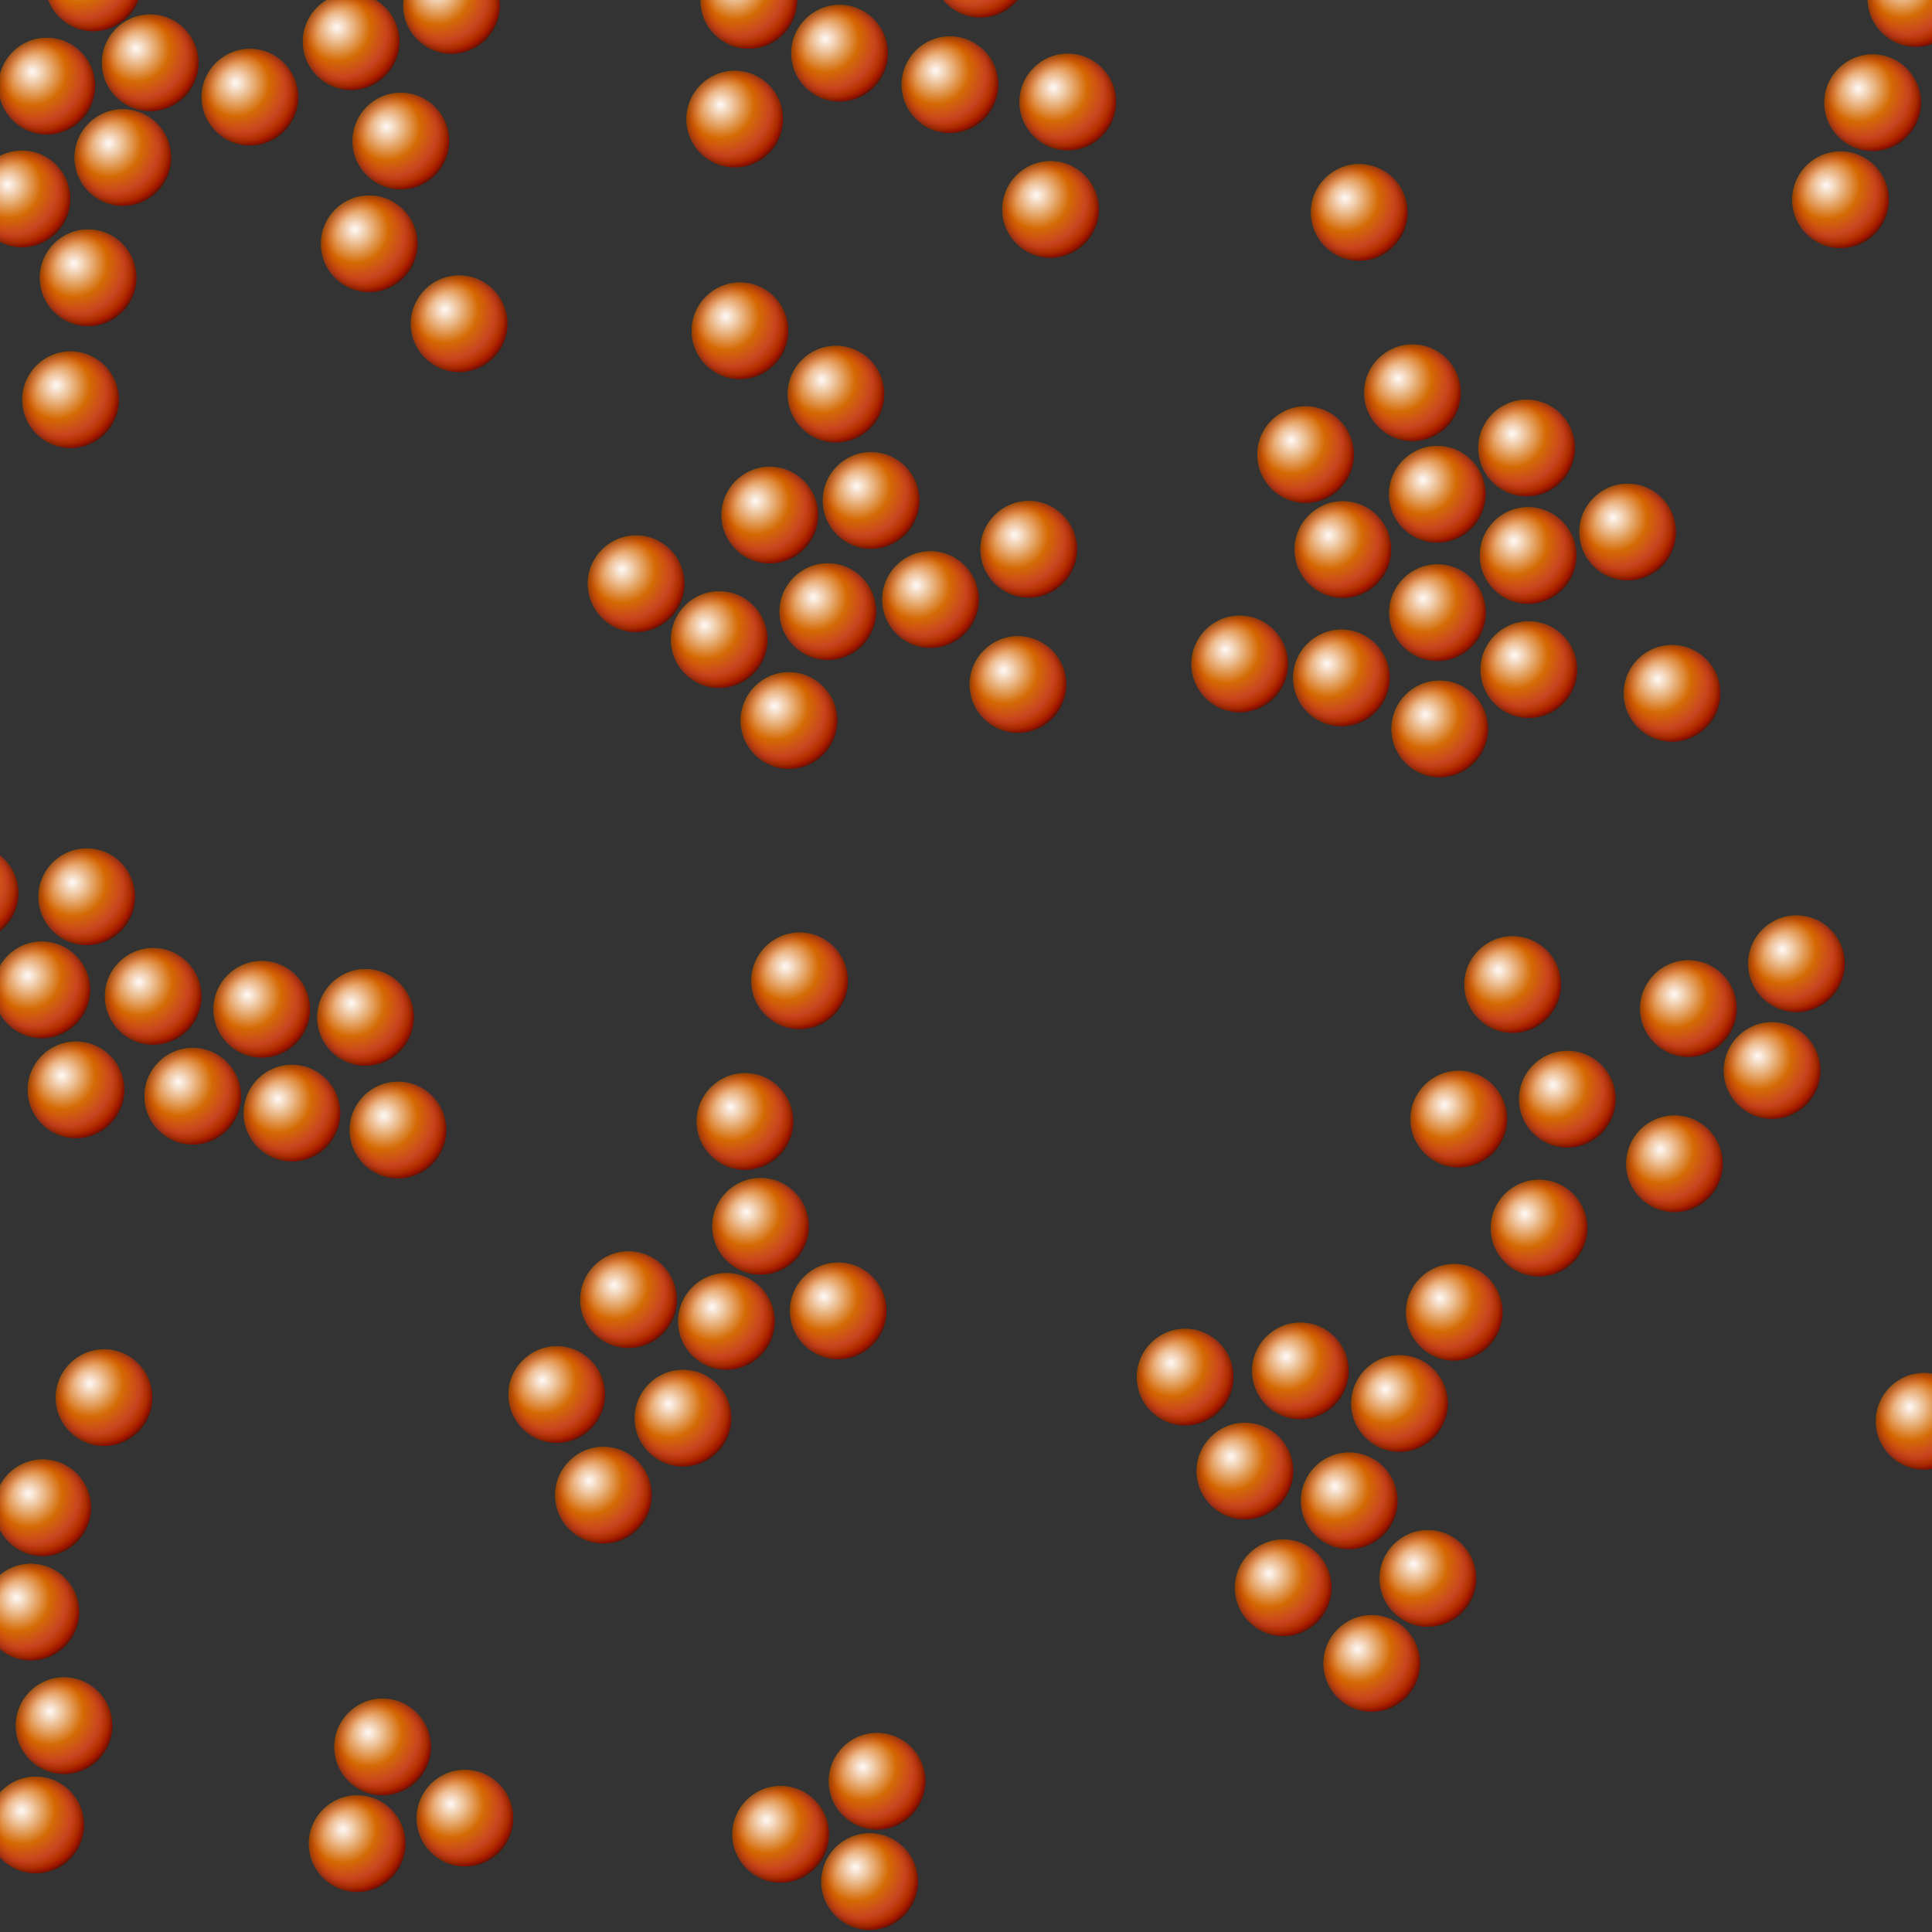 <?xml version="1.0" encoding="utf-8" ?>
<svg baseProfile="full" height="100%" version="1.1" viewBox="0,0,200,200" width="100%" xmlns="http://www.w3.org/2000/svg" xmlns:ev="http://www.w3.org/2001/xml-events" xmlns:xlink="http://www.w3.org/1999/xlink"><rect x="0" y="0" width="200" height="200" fill="#333333" stroke="none"/><defs><radialGradient cx="0.35" cy="0.35" id="id1" r="0.7"><stop offset="0" stop-color="rgb(255,255,255)" /><stop offset="0.5" stop-color="rgb(210,104,0)" /><stop offset="0.75" stop-color="rgb(198,67,35)" /><stop offset="0.88" stop-color="rgb(175,47,0)" /><stop offset="0.94" stop-color="rgb(171,20,0)" /><stop offset="0.97" stop-color="rgb(159,20,0)" /><stop offset="1.0" stop-color="rgb(128,20,0)" /></radialGradient><radialGradient id="id2" r="1.05"><stop offset="0" stop-color="white" stop-opacity="0" /><stop offset="0.33" stop-color="rgb(233,82,0)" stop-opacity="0.078" /><stop offset="0.43" stop-color="rgb(155,31,0)" stop-opacity="0.35" /><stop offset="0.5" stop-color="rgb(0,0,0)" stop-opacity="0.4" /><stop offset="1" stop-color="rgb(143,29,0)" stop-opacity="0.855" /></radialGradient><radialGradient cx="0.35" cy="0.35" id="id3" r="0.7"><stop offset="0" stop-color="rgb(255,255,255)" /><stop offset="0.5" stop-color="rgb(210,104,0)" /><stop offset="0.75" stop-color="rgb(198,67,35)" /><stop offset="0.88" stop-color="rgb(175,47,0)" /><stop offset="0.94" stop-color="rgb(171,20,0)" /><stop offset="0.97" stop-color="rgb(159,20,0)" /><stop offset="1.0" stop-color="rgb(128,20,0)" /></radialGradient><radialGradient id="id4" r="1.05"><stop offset="0" stop-color="white" stop-opacity="0" /><stop offset="0.33" stop-color="rgb(233,82,0)" stop-opacity="0.078" /><stop offset="0.43" stop-color="rgb(155,31,0)" stop-opacity="0.35" /><stop offset="0.5" stop-color="rgb(0,0,0)" stop-opacity="0.4" /><stop offset="1" stop-color="rgb(143,29,0)" stop-opacity="0.855" /></radialGradient><radialGradient cx="0.35" cy="0.35" id="id5" r="0.7"><stop offset="0" stop-color="rgb(255,255,255)" /><stop offset="0.5" stop-color="rgb(210,104,0)" /><stop offset="0.75" stop-color="rgb(198,67,35)" /><stop offset="0.88" stop-color="rgb(175,47,0)" /><stop offset="0.94" stop-color="rgb(171,20,0)" /><stop offset="0.97" stop-color="rgb(159,20,0)" /><stop offset="1.0" stop-color="rgb(128,20,0)" /></radialGradient><radialGradient id="id6" r="1.05"><stop offset="0" stop-color="white" stop-opacity="0" /><stop offset="0.33" stop-color="rgb(233,82,0)" stop-opacity="0.078" /><stop offset="0.43" stop-color="rgb(155,31,0)" stop-opacity="0.35" /><stop offset="0.5" stop-color="rgb(0,0,0)" stop-opacity="0.4" /><stop offset="1" stop-color="rgb(143,29,0)" stop-opacity="0.855" /></radialGradient><radialGradient cx="0.35" cy="0.35" id="id7" r="0.7"><stop offset="0" stop-color="rgb(255,255,255)" /><stop offset="0.5" stop-color="rgb(210,104,0)" /><stop offset="0.75" stop-color="rgb(198,67,35)" /><stop offset="0.88" stop-color="rgb(175,47,0)" /><stop offset="0.94" stop-color="rgb(171,20,0)" /><stop offset="0.97" stop-color="rgb(159,20,0)" /><stop offset="1.0" stop-color="rgb(128,20,0)" /></radialGradient><radialGradient id="id8" r="1.05"><stop offset="0" stop-color="white" stop-opacity="0" /><stop offset="0.33" stop-color="rgb(233,82,0)" stop-opacity="0.078" /><stop offset="0.43" stop-color="rgb(155,31,0)" stop-opacity="0.35" /><stop offset="0.5" stop-color="rgb(0,0,0)" stop-opacity="0.4" /><stop offset="1" stop-color="rgb(143,29,0)" stop-opacity="0.855" /></radialGradient><radialGradient cx="0.35" cy="0.35" id="id9" r="0.7"><stop offset="0" stop-color="rgb(255,255,255)" /><stop offset="0.5" stop-color="rgb(210,104,0)" /><stop offset="0.75" stop-color="rgb(198,67,35)" /><stop offset="0.88" stop-color="rgb(175,47,0)" /><stop offset="0.94" stop-color="rgb(171,20,0)" /><stop offset="0.97" stop-color="rgb(159,20,0)" /><stop offset="1.0" stop-color="rgb(128,20,0)" /></radialGradient><radialGradient id="id10" r="1.05"><stop offset="0" stop-color="white" stop-opacity="0" /><stop offset="0.33" stop-color="rgb(233,82,0)" stop-opacity="0.078" /><stop offset="0.43" stop-color="rgb(155,31,0)" stop-opacity="0.35" /><stop offset="0.5" stop-color="rgb(0,0,0)" stop-opacity="0.4" /><stop offset="1" stop-color="rgb(143,29,0)" stop-opacity="0.855" /></radialGradient><radialGradient cx="0.35" cy="0.35" id="id11" r="0.7"><stop offset="0" stop-color="rgb(255,255,255)" /><stop offset="0.5" stop-color="rgb(210,104,0)" /><stop offset="0.75" stop-color="rgb(198,67,35)" /><stop offset="0.88" stop-color="rgb(175,47,0)" /><stop offset="0.94" stop-color="rgb(171,20,0)" /><stop offset="0.97" stop-color="rgb(159,20,0)" /><stop offset="1.0" stop-color="rgb(128,20,0)" /></radialGradient><radialGradient id="id12" r="1.05"><stop offset="0" stop-color="white" stop-opacity="0" /><stop offset="0.33" stop-color="rgb(233,82,0)" stop-opacity="0.078" /><stop offset="0.43" stop-color="rgb(155,31,0)" stop-opacity="0.35" /><stop offset="0.5" stop-color="rgb(0,0,0)" stop-opacity="0.4" /><stop offset="1" stop-color="rgb(143,29,0)" stop-opacity="0.855" /></radialGradient><radialGradient cx="0.35" cy="0.35" id="id13" r="0.7"><stop offset="0" stop-color="rgb(255,255,255)" /><stop offset="0.5" stop-color="rgb(210,104,0)" /><stop offset="0.75" stop-color="rgb(198,67,35)" /><stop offset="0.88" stop-color="rgb(175,47,0)" /><stop offset="0.94" stop-color="rgb(171,20,0)" /><stop offset="0.97" stop-color="rgb(159,20,0)" /><stop offset="1.0" stop-color="rgb(128,20,0)" /></radialGradient><radialGradient id="id14" r="1.05"><stop offset="0" stop-color="white" stop-opacity="0" /><stop offset="0.33" stop-color="rgb(233,82,0)" stop-opacity="0.078" /><stop offset="0.43" stop-color="rgb(155,31,0)" stop-opacity="0.35" /><stop offset="0.5" stop-color="rgb(0,0,0)" stop-opacity="0.4" /><stop offset="1" stop-color="rgb(143,29,0)" stop-opacity="0.855" /></radialGradient><radialGradient cx="0.35" cy="0.35" id="id15" r="0.7"><stop offset="0" stop-color="rgb(255,255,255)" /><stop offset="0.5" stop-color="rgb(210,104,0)" /><stop offset="0.75" stop-color="rgb(198,67,35)" /><stop offset="0.88" stop-color="rgb(175,47,0)" /><stop offset="0.94" stop-color="rgb(171,20,0)" /><stop offset="0.97" stop-color="rgb(159,20,0)" /><stop offset="1.0" stop-color="rgb(128,20,0)" /></radialGradient><radialGradient id="id16" r="1.05"><stop offset="0" stop-color="white" stop-opacity="0" /><stop offset="0.33" stop-color="rgb(233,82,0)" stop-opacity="0.078" /><stop offset="0.43" stop-color="rgb(155,31,0)" stop-opacity="0.35" /><stop offset="0.5" stop-color="rgb(0,0,0)" stop-opacity="0.4" /><stop offset="1" stop-color="rgb(143,29,0)" stop-opacity="0.855" /></radialGradient><radialGradient cx="0.35" cy="0.35" id="id17" r="0.7"><stop offset="0" stop-color="rgb(255,255,255)" /><stop offset="0.5" stop-color="rgb(210,104,0)" /><stop offset="0.75" stop-color="rgb(198,67,35)" /><stop offset="0.88" stop-color="rgb(175,47,0)" /><stop offset="0.94" stop-color="rgb(171,20,0)" /><stop offset="0.97" stop-color="rgb(159,20,0)" /><stop offset="1.0" stop-color="rgb(128,20,0)" /></radialGradient><radialGradient id="id18" r="1.05"><stop offset="0" stop-color="white" stop-opacity="0" /><stop offset="0.33" stop-color="rgb(233,82,0)" stop-opacity="0.078" /><stop offset="0.43" stop-color="rgb(155,31,0)" stop-opacity="0.35" /><stop offset="0.5" stop-color="rgb(0,0,0)" stop-opacity="0.4" /><stop offset="1" stop-color="rgb(143,29,0)" stop-opacity="0.855" /></radialGradient><radialGradient cx="0.35" cy="0.35" id="id19" r="0.7"><stop offset="0" stop-color="rgb(255,255,255)" /><stop offset="0.5" stop-color="rgb(210,104,0)" /><stop offset="0.75" stop-color="rgb(198,67,35)" /><stop offset="0.88" stop-color="rgb(175,47,0)" /><stop offset="0.94" stop-color="rgb(171,20,0)" /><stop offset="0.97" stop-color="rgb(159,20,0)" /><stop offset="1.0" stop-color="rgb(128,20,0)" /></radialGradient><radialGradient id="id20" r="1.05"><stop offset="0" stop-color="white" stop-opacity="0" /><stop offset="0.33" stop-color="rgb(233,82,0)" stop-opacity="0.078" /><stop offset="0.43" stop-color="rgb(155,31,0)" stop-opacity="0.35" /><stop offset="0.5" stop-color="rgb(0,0,0)" stop-opacity="0.4" /><stop offset="1" stop-color="rgb(143,29,0)" stop-opacity="0.855" /></radialGradient><radialGradient cx="0.35" cy="0.35" id="id21" r="0.7"><stop offset="0" stop-color="rgb(255,255,255)" /><stop offset="0.5" stop-color="rgb(210,104,0)" /><stop offset="0.75" stop-color="rgb(198,67,35)" /><stop offset="0.88" stop-color="rgb(175,47,0)" /><stop offset="0.94" stop-color="rgb(171,20,0)" /><stop offset="0.97" stop-color="rgb(159,20,0)" /><stop offset="1.0" stop-color="rgb(128,20,0)" /></radialGradient><radialGradient id="id22" r="1.05"><stop offset="0" stop-color="white" stop-opacity="0" /><stop offset="0.33" stop-color="rgb(233,82,0)" stop-opacity="0.078" /><stop offset="0.43" stop-color="rgb(155,31,0)" stop-opacity="0.35" /><stop offset="0.5" stop-color="rgb(0,0,0)" stop-opacity="0.4" /><stop offset="1" stop-color="rgb(143,29,0)" stop-opacity="0.855" /></radialGradient><radialGradient cx="0.35" cy="0.35" id="id23" r="0.7"><stop offset="0" stop-color="rgb(255,255,255)" /><stop offset="0.5" stop-color="rgb(210,104,0)" /><stop offset="0.75" stop-color="rgb(198,67,35)" /><stop offset="0.88" stop-color="rgb(175,47,0)" /><stop offset="0.94" stop-color="rgb(171,20,0)" /><stop offset="0.97" stop-color="rgb(159,20,0)" /><stop offset="1.0" stop-color="rgb(128,20,0)" /></radialGradient><radialGradient id="id24" r="1.05"><stop offset="0" stop-color="white" stop-opacity="0" /><stop offset="0.33" stop-color="rgb(233,82,0)" stop-opacity="0.078" /><stop offset="0.43" stop-color="rgb(155,31,0)" stop-opacity="0.35" /><stop offset="0.5" stop-color="rgb(0,0,0)" stop-opacity="0.4" /><stop offset="1" stop-color="rgb(143,29,0)" stop-opacity="0.855" /></radialGradient><radialGradient cx="0.35" cy="0.35" id="id25" r="0.7"><stop offset="0" stop-color="rgb(255,255,255)" /><stop offset="0.5" stop-color="rgb(210,104,0)" /><stop offset="0.75" stop-color="rgb(198,67,35)" /><stop offset="0.88" stop-color="rgb(175,47,0)" /><stop offset="0.94" stop-color="rgb(171,20,0)" /><stop offset="0.97" stop-color="rgb(159,20,0)" /><stop offset="1.0" stop-color="rgb(128,20,0)" /></radialGradient><radialGradient id="id26" r="1.05"><stop offset="0" stop-color="white" stop-opacity="0" /><stop offset="0.33" stop-color="rgb(233,82,0)" stop-opacity="0.078" /><stop offset="0.43" stop-color="rgb(155,31,0)" stop-opacity="0.35" /><stop offset="0.5" stop-color="rgb(0,0,0)" stop-opacity="0.4" /><stop offset="1" stop-color="rgb(143,29,0)" stop-opacity="0.855" /></radialGradient><radialGradient cx="0.35" cy="0.35" id="id27" r="0.7"><stop offset="0" stop-color="rgb(255,255,255)" /><stop offset="0.5" stop-color="rgb(210,104,0)" /><stop offset="0.75" stop-color="rgb(198,67,35)" /><stop offset="0.88" stop-color="rgb(175,47,0)" /><stop offset="0.94" stop-color="rgb(171,20,0)" /><stop offset="0.97" stop-color="rgb(159,20,0)" /><stop offset="1.0" stop-color="rgb(128,20,0)" /></radialGradient><radialGradient id="id28" r="1.05"><stop offset="0" stop-color="white" stop-opacity="0" /><stop offset="0.33" stop-color="rgb(233,82,0)" stop-opacity="0.078" /><stop offset="0.43" stop-color="rgb(155,31,0)" stop-opacity="0.35" /><stop offset="0.5" stop-color="rgb(0,0,0)" stop-opacity="0.4" /><stop offset="1" stop-color="rgb(143,29,0)" stop-opacity="0.855" /></radialGradient><radialGradient cx="0.35" cy="0.35" id="id29" r="0.7"><stop offset="0" stop-color="rgb(255,255,255)" /><stop offset="0.5" stop-color="rgb(210,104,0)" /><stop offset="0.75" stop-color="rgb(198,67,35)" /><stop offset="0.88" stop-color="rgb(175,47,0)" /><stop offset="0.94" stop-color="rgb(171,20,0)" /><stop offset="0.97" stop-color="rgb(159,20,0)" /><stop offset="1.0" stop-color="rgb(128,20,0)" /></radialGradient><radialGradient id="id30" r="1.05"><stop offset="0" stop-color="white" stop-opacity="0" /><stop offset="0.33" stop-color="rgb(233,82,0)" stop-opacity="0.078" /><stop offset="0.43" stop-color="rgb(155,31,0)" stop-opacity="0.35" /><stop offset="0.5" stop-color="rgb(0,0,0)" stop-opacity="0.4" /><stop offset="1" stop-color="rgb(143,29,0)" stop-opacity="0.855" /></radialGradient><radialGradient cx="0.35" cy="0.35" id="id31" r="0.7"><stop offset="0" stop-color="rgb(255,255,255)" /><stop offset="0.5" stop-color="rgb(210,104,0)" /><stop offset="0.75" stop-color="rgb(198,67,35)" /><stop offset="0.88" stop-color="rgb(175,47,0)" /><stop offset="0.94" stop-color="rgb(171,20,0)" /><stop offset="0.97" stop-color="rgb(159,20,0)" /><stop offset="1.0" stop-color="rgb(128,20,0)" /></radialGradient><radialGradient id="id32" r="1.05"><stop offset="0" stop-color="white" stop-opacity="0" /><stop offset="0.33" stop-color="rgb(233,82,0)" stop-opacity="0.078" /><stop offset="0.43" stop-color="rgb(155,31,0)" stop-opacity="0.35" /><stop offset="0.5" stop-color="rgb(0,0,0)" stop-opacity="0.4" /><stop offset="1" stop-color="rgb(143,29,0)" stop-opacity="0.855" /></radialGradient><radialGradient cx="0.35" cy="0.35" id="id33" r="0.7"><stop offset="0" stop-color="rgb(255,255,255)" /><stop offset="0.5" stop-color="rgb(210,104,0)" /><stop offset="0.75" stop-color="rgb(198,67,35)" /><stop offset="0.88" stop-color="rgb(175,47,0)" /><stop offset="0.94" stop-color="rgb(171,20,0)" /><stop offset="0.97" stop-color="rgb(159,20,0)" /><stop offset="1.0" stop-color="rgb(128,20,0)" /></radialGradient><radialGradient id="id34" r="1.05"><stop offset="0" stop-color="white" stop-opacity="0" /><stop offset="0.33" stop-color="rgb(233,82,0)" stop-opacity="0.078" /><stop offset="0.43" stop-color="rgb(155,31,0)" stop-opacity="0.35" /><stop offset="0.5" stop-color="rgb(0,0,0)" stop-opacity="0.4" /><stop offset="1" stop-color="rgb(143,29,0)" stop-opacity="0.855" /></radialGradient><radialGradient cx="0.35" cy="0.35" id="id35" r="0.7"><stop offset="0" stop-color="rgb(255,255,255)" /><stop offset="0.5" stop-color="rgb(210,104,0)" /><stop offset="0.75" stop-color="rgb(198,67,35)" /><stop offset="0.88" stop-color="rgb(175,47,0)" /><stop offset="0.94" stop-color="rgb(171,20,0)" /><stop offset="0.97" stop-color="rgb(159,20,0)" /><stop offset="1.0" stop-color="rgb(128,20,0)" /></radialGradient><radialGradient id="id36" r="1.05"><stop offset="0" stop-color="white" stop-opacity="0" /><stop offset="0.33" stop-color="rgb(233,82,0)" stop-opacity="0.078" /><stop offset="0.43" stop-color="rgb(155,31,0)" stop-opacity="0.35" /><stop offset="0.5" stop-color="rgb(0,0,0)" stop-opacity="0.4" /><stop offset="1" stop-color="rgb(143,29,0)" stop-opacity="0.855" /></radialGradient><radialGradient cx="0.35" cy="0.35" id="id37" r="0.7"><stop offset="0" stop-color="rgb(255,255,255)" /><stop offset="0.5" stop-color="rgb(210,104,0)" /><stop offset="0.75" stop-color="rgb(198,67,35)" /><stop offset="0.88" stop-color="rgb(175,47,0)" /><stop offset="0.94" stop-color="rgb(171,20,0)" /><stop offset="0.97" stop-color="rgb(159,20,0)" /><stop offset="1.0" stop-color="rgb(128,20,0)" /></radialGradient><radialGradient id="id38" r="1.05"><stop offset="0" stop-color="white" stop-opacity="0" /><stop offset="0.33" stop-color="rgb(233,82,0)" stop-opacity="0.078" /><stop offset="0.43" stop-color="rgb(155,31,0)" stop-opacity="0.35" /><stop offset="0.5" stop-color="rgb(0,0,0)" stop-opacity="0.4" /><stop offset="1" stop-color="rgb(143,29,0)" stop-opacity="0.855" /></radialGradient><radialGradient cx="0.35" cy="0.35" id="id39" r="0.7"><stop offset="0" stop-color="rgb(255,255,255)" /><stop offset="0.5" stop-color="rgb(210,104,0)" /><stop offset="0.75" stop-color="rgb(198,67,35)" /><stop offset="0.88" stop-color="rgb(175,47,0)" /><stop offset="0.94" stop-color="rgb(171,20,0)" /><stop offset="0.97" stop-color="rgb(159,20,0)" /><stop offset="1.0" stop-color="rgb(128,20,0)" /></radialGradient><radialGradient id="id40" r="1.05"><stop offset="0" stop-color="white" stop-opacity="0" /><stop offset="0.33" stop-color="rgb(233,82,0)" stop-opacity="0.078" /><stop offset="0.43" stop-color="rgb(155,31,0)" stop-opacity="0.35" /><stop offset="0.5" stop-color="rgb(0,0,0)" stop-opacity="0.4" /><stop offset="1" stop-color="rgb(143,29,0)" stop-opacity="0.855" /></radialGradient><radialGradient cx="0.35" cy="0.35" id="id41" r="0.7"><stop offset="0" stop-color="rgb(255,255,255)" /><stop offset="0.5" stop-color="rgb(210,104,0)" /><stop offset="0.75" stop-color="rgb(198,67,35)" /><stop offset="0.88" stop-color="rgb(175,47,0)" /><stop offset="0.94" stop-color="rgb(171,20,0)" /><stop offset="0.97" stop-color="rgb(159,20,0)" /><stop offset="1.0" stop-color="rgb(128,20,0)" /></radialGradient><radialGradient id="id42" r="1.05"><stop offset="0" stop-color="white" stop-opacity="0" /><stop offset="0.33" stop-color="rgb(233,82,0)" stop-opacity="0.078" /><stop offset="0.43" stop-color="rgb(155,31,0)" stop-opacity="0.35" /><stop offset="0.5" stop-color="rgb(0,0,0)" stop-opacity="0.4" /><stop offset="1" stop-color="rgb(143,29,0)" stop-opacity="0.855" /></radialGradient><radialGradient cx="0.35" cy="0.35" id="id43" r="0.7"><stop offset="0" stop-color="rgb(255,255,255)" /><stop offset="0.5" stop-color="rgb(210,104,0)" /><stop offset="0.75" stop-color="rgb(198,67,35)" /><stop offset="0.88" stop-color="rgb(175,47,0)" /><stop offset="0.94" stop-color="rgb(171,20,0)" /><stop offset="0.97" stop-color="rgb(159,20,0)" /><stop offset="1.0" stop-color="rgb(128,20,0)" /></radialGradient><radialGradient id="id44" r="1.05"><stop offset="0" stop-color="white" stop-opacity="0" /><stop offset="0.33" stop-color="rgb(233,82,0)" stop-opacity="0.078" /><stop offset="0.43" stop-color="rgb(155,31,0)" stop-opacity="0.35" /><stop offset="0.5" stop-color="rgb(0,0,0)" stop-opacity="0.4" /><stop offset="1" stop-color="rgb(143,29,0)" stop-opacity="0.855" /></radialGradient><radialGradient cx="0.35" cy="0.35" id="id45" r="0.7"><stop offset="0" stop-color="rgb(255,255,255)" /><stop offset="0.5" stop-color="rgb(210,104,0)" /><stop offset="0.75" stop-color="rgb(198,67,35)" /><stop offset="0.88" stop-color="rgb(175,47,0)" /><stop offset="0.94" stop-color="rgb(171,20,0)" /><stop offset="0.97" stop-color="rgb(159,20,0)" /><stop offset="1.0" stop-color="rgb(128,20,0)" /></radialGradient><radialGradient id="id46" r="1.05"><stop offset="0" stop-color="white" stop-opacity="0" /><stop offset="0.33" stop-color="rgb(233,82,0)" stop-opacity="0.078" /><stop offset="0.43" stop-color="rgb(155,31,0)" stop-opacity="0.35" /><stop offset="0.5" stop-color="rgb(0,0,0)" stop-opacity="0.4" /><stop offset="1" stop-color="rgb(143,29,0)" stop-opacity="0.855" /></radialGradient><radialGradient cx="0.35" cy="0.35" id="id47" r="0.7"><stop offset="0" stop-color="rgb(255,255,255)" /><stop offset="0.5" stop-color="rgb(210,104,0)" /><stop offset="0.75" stop-color="rgb(198,67,35)" /><stop offset="0.88" stop-color="rgb(175,47,0)" /><stop offset="0.94" stop-color="rgb(171,20,0)" /><stop offset="0.97" stop-color="rgb(159,20,0)" /><stop offset="1.0" stop-color="rgb(128,20,0)" /></radialGradient><radialGradient id="id48" r="1.05"><stop offset="0" stop-color="white" stop-opacity="0" /><stop offset="0.33" stop-color="rgb(233,82,0)" stop-opacity="0.078" /><stop offset="0.43" stop-color="rgb(155,31,0)" stop-opacity="0.35" /><stop offset="0.5" stop-color="rgb(0,0,0)" stop-opacity="0.4" /><stop offset="1" stop-color="rgb(143,29,0)" stop-opacity="0.855" /></radialGradient><radialGradient cx="0.35" cy="0.35" id="id49" r="0.7"><stop offset="0" stop-color="rgb(255,255,255)" /><stop offset="0.5" stop-color="rgb(210,104,0)" /><stop offset="0.75" stop-color="rgb(198,67,35)" /><stop offset="0.88" stop-color="rgb(175,47,0)" /><stop offset="0.94" stop-color="rgb(171,20,0)" /><stop offset="0.97" stop-color="rgb(159,20,0)" /><stop offset="1.0" stop-color="rgb(128,20,0)" /></radialGradient><radialGradient id="id50" r="1.05"><stop offset="0" stop-color="white" stop-opacity="0" /><stop offset="0.33" stop-color="rgb(233,82,0)" stop-opacity="0.078" /><stop offset="0.43" stop-color="rgb(155,31,0)" stop-opacity="0.35" /><stop offset="0.5" stop-color="rgb(0,0,0)" stop-opacity="0.4" /><stop offset="1" stop-color="rgb(143,29,0)" stop-opacity="0.855" /></radialGradient><radialGradient cx="0.35" cy="0.35" id="id51" r="0.7"><stop offset="0" stop-color="rgb(255,255,255)" /><stop offset="0.5" stop-color="rgb(210,104,0)" /><stop offset="0.75" stop-color="rgb(198,67,35)" /><stop offset="0.88" stop-color="rgb(175,47,0)" /><stop offset="0.94" stop-color="rgb(171,20,0)" /><stop offset="0.97" stop-color="rgb(159,20,0)" /><stop offset="1.0" stop-color="rgb(128,20,0)" /></radialGradient><radialGradient id="id52" r="1.05"><stop offset="0" stop-color="white" stop-opacity="0" /><stop offset="0.33" stop-color="rgb(233,82,0)" stop-opacity="0.078" /><stop offset="0.43" stop-color="rgb(155,31,0)" stop-opacity="0.35" /><stop offset="0.5" stop-color="rgb(0,0,0)" stop-opacity="0.4" /><stop offset="1" stop-color="rgb(143,29,0)" stop-opacity="0.855" /></radialGradient><radialGradient cx="0.35" cy="0.35" id="id53" r="0.7"><stop offset="0" stop-color="rgb(255,255,255)" /><stop offset="0.5" stop-color="rgb(210,104,0)" /><stop offset="0.75" stop-color="rgb(198,67,35)" /><stop offset="0.88" stop-color="rgb(175,47,0)" /><stop offset="0.94" stop-color="rgb(171,20,0)" /><stop offset="0.97" stop-color="rgb(159,20,0)" /><stop offset="1.0" stop-color="rgb(128,20,0)" /></radialGradient><radialGradient id="id54" r="1.05"><stop offset="0" stop-color="white" stop-opacity="0" /><stop offset="0.33" stop-color="rgb(233,82,0)" stop-opacity="0.078" /><stop offset="0.43" stop-color="rgb(155,31,0)" stop-opacity="0.35" /><stop offset="0.5" stop-color="rgb(0,0,0)" stop-opacity="0.4" /><stop offset="1" stop-color="rgb(143,29,0)" stop-opacity="0.855" /></radialGradient><radialGradient cx="0.35" cy="0.35" id="id55" r="0.7"><stop offset="0" stop-color="rgb(255,255,255)" /><stop offset="0.5" stop-color="rgb(210,104,0)" /><stop offset="0.75" stop-color="rgb(198,67,35)" /><stop offset="0.88" stop-color="rgb(175,47,0)" /><stop offset="0.94" stop-color="rgb(171,20,0)" /><stop offset="0.97" stop-color="rgb(159,20,0)" /><stop offset="1.0" stop-color="rgb(128,20,0)" /></radialGradient><radialGradient id="id56" r="1.05"><stop offset="0" stop-color="white" stop-opacity="0" /><stop offset="0.33" stop-color="rgb(233,82,0)" stop-opacity="0.078" /><stop offset="0.43" stop-color="rgb(155,31,0)" stop-opacity="0.35" /><stop offset="0.5" stop-color="rgb(0,0,0)" stop-opacity="0.4" /><stop offset="1" stop-color="rgb(143,29,0)" stop-opacity="0.855" /></radialGradient><radialGradient cx="0.35" cy="0.35" id="id57" r="0.7"><stop offset="0" stop-color="rgb(255,255,255)" /><stop offset="0.5" stop-color="rgb(210,104,0)" /><stop offset="0.75" stop-color="rgb(198,67,35)" /><stop offset="0.88" stop-color="rgb(175,47,0)" /><stop offset="0.94" stop-color="rgb(171,20,0)" /><stop offset="0.97" stop-color="rgb(159,20,0)" /><stop offset="1.0" stop-color="rgb(128,20,0)" /></radialGradient><radialGradient id="id58" r="1.05"><stop offset="0" stop-color="white" stop-opacity="0" /><stop offset="0.33" stop-color="rgb(233,82,0)" stop-opacity="0.078" /><stop offset="0.43" stop-color="rgb(155,31,0)" stop-opacity="0.35" /><stop offset="0.5" stop-color="rgb(0,0,0)" stop-opacity="0.4" /><stop offset="1" stop-color="rgb(143,29,0)" stop-opacity="0.855" /></radialGradient><radialGradient cx="0.35" cy="0.35" id="id59" r="0.7"><stop offset="0" stop-color="rgb(255,255,255)" /><stop offset="0.5" stop-color="rgb(210,104,0)" /><stop offset="0.75" stop-color="rgb(198,67,35)" /><stop offset="0.88" stop-color="rgb(175,47,0)" /><stop offset="0.94" stop-color="rgb(171,20,0)" /><stop offset="0.97" stop-color="rgb(159,20,0)" /><stop offset="1.0" stop-color="rgb(128,20,0)" /></radialGradient><radialGradient id="id60" r="1.05"><stop offset="0" stop-color="white" stop-opacity="0" /><stop offset="0.33" stop-color="rgb(233,82,0)" stop-opacity="0.078" /><stop offset="0.43" stop-color="rgb(155,31,0)" stop-opacity="0.35" /><stop offset="0.5" stop-color="rgb(0,0,0)" stop-opacity="0.4" /><stop offset="1" stop-color="rgb(143,29,0)" stop-opacity="0.855" /></radialGradient><radialGradient cx="0.35" cy="0.35" id="id61" r="0.7"><stop offset="0" stop-color="rgb(255,255,255)" /><stop offset="0.5" stop-color="rgb(210,104,0)" /><stop offset="0.75" stop-color="rgb(198,67,35)" /><stop offset="0.88" stop-color="rgb(175,47,0)" /><stop offset="0.94" stop-color="rgb(171,20,0)" /><stop offset="0.97" stop-color="rgb(159,20,0)" /><stop offset="1.0" stop-color="rgb(128,20,0)" /></radialGradient><radialGradient id="id62" r="1.05"><stop offset="0" stop-color="white" stop-opacity="0" /><stop offset="0.33" stop-color="rgb(233,82,0)" stop-opacity="0.078" /><stop offset="0.43" stop-color="rgb(155,31,0)" stop-opacity="0.35" /><stop offset="0.5" stop-color="rgb(0,0,0)" stop-opacity="0.4" /><stop offset="1" stop-color="rgb(143,29,0)" stop-opacity="0.855" /></radialGradient><radialGradient cx="0.35" cy="0.35" id="id63" r="0.7"><stop offset="0" stop-color="rgb(255,255,255)" /><stop offset="0.5" stop-color="rgb(210,104,0)" /><stop offset="0.75" stop-color="rgb(198,67,35)" /><stop offset="0.88" stop-color="rgb(175,47,0)" /><stop offset="0.94" stop-color="rgb(171,20,0)" /><stop offset="0.97" stop-color="rgb(159,20,0)" /><stop offset="1.0" stop-color="rgb(128,20,0)" /></radialGradient><radialGradient id="id64" r="1.05"><stop offset="0" stop-color="white" stop-opacity="0" /><stop offset="0.33" stop-color="rgb(233,82,0)" stop-opacity="0.078" /><stop offset="0.43" stop-color="rgb(155,31,0)" stop-opacity="0.35" /><stop offset="0.5" stop-color="rgb(0,0,0)" stop-opacity="0.4" /><stop offset="1" stop-color="rgb(143,29,0)" stop-opacity="0.855" /></radialGradient><radialGradient cx="0.35" cy="0.35" id="id65" r="0.7"><stop offset="0" stop-color="rgb(255,255,255)" /><stop offset="0.5" stop-color="rgb(210,104,0)" /><stop offset="0.75" stop-color="rgb(198,67,35)" /><stop offset="0.88" stop-color="rgb(175,47,0)" /><stop offset="0.94" stop-color="rgb(171,20,0)" /><stop offset="0.97" stop-color="rgb(159,20,0)" /><stop offset="1.0" stop-color="rgb(128,20,0)" /></radialGradient><radialGradient id="id66" r="1.05"><stop offset="0" stop-color="white" stop-opacity="0" /><stop offset="0.33" stop-color="rgb(233,82,0)" stop-opacity="0.078" /><stop offset="0.43" stop-color="rgb(155,31,0)" stop-opacity="0.35" /><stop offset="0.5" stop-color="rgb(0,0,0)" stop-opacity="0.4" /><stop offset="1" stop-color="rgb(143,29,0)" stop-opacity="0.855" /></radialGradient><radialGradient cx="0.35" cy="0.35" id="id67" r="0.7"><stop offset="0" stop-color="rgb(255,255,255)" /><stop offset="0.5" stop-color="rgb(210,104,0)" /><stop offset="0.75" stop-color="rgb(198,67,35)" /><stop offset="0.88" stop-color="rgb(175,47,0)" /><stop offset="0.94" stop-color="rgb(171,20,0)" /><stop offset="0.97" stop-color="rgb(159,20,0)" /><stop offset="1.0" stop-color="rgb(128,20,0)" /></radialGradient><radialGradient id="id68" r="1.05"><stop offset="0" stop-color="white" stop-opacity="0" /><stop offset="0.33" stop-color="rgb(233,82,0)" stop-opacity="0.078" /><stop offset="0.43" stop-color="rgb(155,31,0)" stop-opacity="0.35" /><stop offset="0.5" stop-color="rgb(0,0,0)" stop-opacity="0.4" /><stop offset="1" stop-color="rgb(143,29,0)" stop-opacity="0.855" /></radialGradient><radialGradient cx="0.35" cy="0.35" id="id69" r="0.7"><stop offset="0" stop-color="rgb(255,255,255)" /><stop offset="0.5" stop-color="rgb(210,104,0)" /><stop offset="0.75" stop-color="rgb(198,67,35)" /><stop offset="0.88" stop-color="rgb(175,47,0)" /><stop offset="0.94" stop-color="rgb(171,20,0)" /><stop offset="0.97" stop-color="rgb(159,20,0)" /><stop offset="1.0" stop-color="rgb(128,20,0)" /></radialGradient><radialGradient id="id70" r="1.05"><stop offset="0" stop-color="white" stop-opacity="0" /><stop offset="0.33" stop-color="rgb(233,82,0)" stop-opacity="0.078" /><stop offset="0.43" stop-color="rgb(155,31,0)" stop-opacity="0.35" /><stop offset="0.5" stop-color="rgb(0,0,0)" stop-opacity="0.4" /><stop offset="1" stop-color="rgb(143,29,0)" stop-opacity="0.855" /></radialGradient><radialGradient cx="0.35" cy="0.35" id="id71" r="0.7"><stop offset="0" stop-color="rgb(255,255,255)" /><stop offset="0.5" stop-color="rgb(210,104,0)" /><stop offset="0.75" stop-color="rgb(198,67,35)" /><stop offset="0.88" stop-color="rgb(175,47,0)" /><stop offset="0.94" stop-color="rgb(171,20,0)" /><stop offset="0.97" stop-color="rgb(159,20,0)" /><stop offset="1.0" stop-color="rgb(128,20,0)" /></radialGradient><radialGradient id="id72" r="1.05"><stop offset="0" stop-color="white" stop-opacity="0" /><stop offset="0.33" stop-color="rgb(233,82,0)" stop-opacity="0.078" /><stop offset="0.43" stop-color="rgb(155,31,0)" stop-opacity="0.35" /><stop offset="0.5" stop-color="rgb(0,0,0)" stop-opacity="0.4" /><stop offset="1" stop-color="rgb(143,29,0)" stop-opacity="0.855" /></radialGradient><radialGradient cx="0.35" cy="0.35" id="id73" r="0.7"><stop offset="0" stop-color="rgb(255,255,255)" /><stop offset="0.5" stop-color="rgb(210,104,0)" /><stop offset="0.75" stop-color="rgb(198,67,35)" /><stop offset="0.88" stop-color="rgb(175,47,0)" /><stop offset="0.94" stop-color="rgb(171,20,0)" /><stop offset="0.97" stop-color="rgb(159,20,0)" /><stop offset="1.0" stop-color="rgb(128,20,0)" /></radialGradient><radialGradient id="id74" r="1.05"><stop offset="0" stop-color="white" stop-opacity="0" /><stop offset="0.33" stop-color="rgb(233,82,0)" stop-opacity="0.078" /><stop offset="0.43" stop-color="rgb(155,31,0)" stop-opacity="0.35" /><stop offset="0.5" stop-color="rgb(0,0,0)" stop-opacity="0.4" /><stop offset="1" stop-color="rgb(143,29,0)" stop-opacity="0.855" /></radialGradient><radialGradient cx="0.35" cy="0.35" id="id75" r="0.7"><stop offset="0" stop-color="rgb(255,255,255)" /><stop offset="0.5" stop-color="rgb(210,104,0)" /><stop offset="0.75" stop-color="rgb(198,67,35)" /><stop offset="0.88" stop-color="rgb(175,47,0)" /><stop offset="0.94" stop-color="rgb(171,20,0)" /><stop offset="0.97" stop-color="rgb(159,20,0)" /><stop offset="1.0" stop-color="rgb(128,20,0)" /></radialGradient><radialGradient id="id76" r="1.05"><stop offset="0" stop-color="white" stop-opacity="0" /><stop offset="0.33" stop-color="rgb(233,82,0)" stop-opacity="0.078" /><stop offset="0.43" stop-color="rgb(155,31,0)" stop-opacity="0.35" /><stop offset="0.5" stop-color="rgb(0,0,0)" stop-opacity="0.4" /><stop offset="1" stop-color="rgb(143,29,0)" stop-opacity="0.855" /></radialGradient><radialGradient cx="0.35" cy="0.35" id="id77" r="0.7"><stop offset="0" stop-color="rgb(255,255,255)" /><stop offset="0.5" stop-color="rgb(210,104,0)" /><stop offset="0.75" stop-color="rgb(198,67,35)" /><stop offset="0.88" stop-color="rgb(175,47,0)" /><stop offset="0.94" stop-color="rgb(171,20,0)" /><stop offset="0.97" stop-color="rgb(159,20,0)" /><stop offset="1.0" stop-color="rgb(128,20,0)" /></radialGradient><radialGradient id="id78" r="1.05"><stop offset="0" stop-color="white" stop-opacity="0" /><stop offset="0.33" stop-color="rgb(233,82,0)" stop-opacity="0.078" /><stop offset="0.43" stop-color="rgb(155,31,0)" stop-opacity="0.35" /><stop offset="0.5" stop-color="rgb(0,0,0)" stop-opacity="0.4" /><stop offset="1" stop-color="rgb(143,29,0)" stop-opacity="0.855" /></radialGradient><radialGradient cx="0.35" cy="0.35" id="id79" r="0.7"><stop offset="0" stop-color="rgb(255,255,255)" /><stop offset="0.5" stop-color="rgb(210,104,0)" /><stop offset="0.75" stop-color="rgb(198,67,35)" /><stop offset="0.88" stop-color="rgb(175,47,0)" /><stop offset="0.94" stop-color="rgb(171,20,0)" /><stop offset="0.97" stop-color="rgb(159,20,0)" /><stop offset="1.0" stop-color="rgb(128,20,0)" /></radialGradient><radialGradient id="id80" r="1.05"><stop offset="0" stop-color="white" stop-opacity="0" /><stop offset="0.33" stop-color="rgb(233,82,0)" stop-opacity="0.078" /><stop offset="0.43" stop-color="rgb(155,31,0)" stop-opacity="0.35" /><stop offset="0.5" stop-color="rgb(0,0,0)" stop-opacity="0.4" /><stop offset="1" stop-color="rgb(143,29,0)" stop-opacity="0.855" /></radialGradient><radialGradient cx="0.35" cy="0.35" id="id81" r="0.7"><stop offset="0" stop-color="rgb(255,255,255)" /><stop offset="0.5" stop-color="rgb(210,104,0)" /><stop offset="0.75" stop-color="rgb(198,67,35)" /><stop offset="0.88" stop-color="rgb(175,47,0)" /><stop offset="0.94" stop-color="rgb(171,20,0)" /><stop offset="0.97" stop-color="rgb(159,20,0)" /><stop offset="1.0" stop-color="rgb(128,20,0)" /></radialGradient><radialGradient id="id82" r="1.05"><stop offset="0" stop-color="white" stop-opacity="0" /><stop offset="0.33" stop-color="rgb(233,82,0)" stop-opacity="0.078" /><stop offset="0.43" stop-color="rgb(155,31,0)" stop-opacity="0.35" /><stop offset="0.5" stop-color="rgb(0,0,0)" stop-opacity="0.4" /><stop offset="1" stop-color="rgb(143,29,0)" stop-opacity="0.855" /></radialGradient><radialGradient cx="0.35" cy="0.35" id="id83" r="0.7"><stop offset="0" stop-color="rgb(255,255,255)" /><stop offset="0.5" stop-color="rgb(210,104,0)" /><stop offset="0.75" stop-color="rgb(198,67,35)" /><stop offset="0.88" stop-color="rgb(175,47,0)" /><stop offset="0.94" stop-color="rgb(171,20,0)" /><stop offset="0.97" stop-color="rgb(159,20,0)" /><stop offset="1.0" stop-color="rgb(128,20,0)" /></radialGradient><radialGradient id="id84" r="1.05"><stop offset="0" stop-color="white" stop-opacity="0" /><stop offset="0.33" stop-color="rgb(233,82,0)" stop-opacity="0.078" /><stop offset="0.43" stop-color="rgb(155,31,0)" stop-opacity="0.35" /><stop offset="0.5" stop-color="rgb(0,0,0)" stop-opacity="0.4" /><stop offset="1" stop-color="rgb(143,29,0)" stop-opacity="0.855" /></radialGradient><radialGradient cx="0.35" cy="0.35" id="id85" r="0.7"><stop offset="0" stop-color="rgb(255,255,255)" /><stop offset="0.5" stop-color="rgb(210,104,0)" /><stop offset="0.75" stop-color="rgb(198,67,35)" /><stop offset="0.88" stop-color="rgb(175,47,0)" /><stop offset="0.94" stop-color="rgb(171,20,0)" /><stop offset="0.97" stop-color="rgb(159,20,0)" /><stop offset="1.0" stop-color="rgb(128,20,0)" /></radialGradient><radialGradient id="id86" r="1.05"><stop offset="0" stop-color="white" stop-opacity="0" /><stop offset="0.33" stop-color="rgb(233,82,0)" stop-opacity="0.078" /><stop offset="0.43" stop-color="rgb(155,31,0)" stop-opacity="0.35" /><stop offset="0.5" stop-color="rgb(0,0,0)" stop-opacity="0.4" /><stop offset="1" stop-color="rgb(143,29,0)" stop-opacity="0.855" /></radialGradient><radialGradient cx="0.35" cy="0.35" id="id87" r="0.7"><stop offset="0" stop-color="rgb(255,255,255)" /><stop offset="0.5" stop-color="rgb(210,104,0)" /><stop offset="0.75" stop-color="rgb(198,67,35)" /><stop offset="0.88" stop-color="rgb(175,47,0)" /><stop offset="0.94" stop-color="rgb(171,20,0)" /><stop offset="0.97" stop-color="rgb(159,20,0)" /><stop offset="1.0" stop-color="rgb(128,20,0)" /></radialGradient><radialGradient id="id88" r="1.05"><stop offset="0" stop-color="white" stop-opacity="0" /><stop offset="0.33" stop-color="rgb(233,82,0)" stop-opacity="0.078" /><stop offset="0.43" stop-color="rgb(155,31,0)" stop-opacity="0.35" /><stop offset="0.5" stop-color="rgb(0,0,0)" stop-opacity="0.4" /><stop offset="1" stop-color="rgb(143,29,0)" stop-opacity="0.855" /></radialGradient><radialGradient cx="0.35" cy="0.35" id="id89" r="0.7"><stop offset="0" stop-color="rgb(255,255,255)" /><stop offset="0.5" stop-color="rgb(210,104,0)" /><stop offset="0.75" stop-color="rgb(198,67,35)" /><stop offset="0.88" stop-color="rgb(175,47,0)" /><stop offset="0.94" stop-color="rgb(171,20,0)" /><stop offset="0.97" stop-color="rgb(159,20,0)" /><stop offset="1.0" stop-color="rgb(128,20,0)" /></radialGradient><radialGradient id="id90" r="1.05"><stop offset="0" stop-color="white" stop-opacity="0" /><stop offset="0.33" stop-color="rgb(233,82,0)" stop-opacity="0.078" /><stop offset="0.43" stop-color="rgb(155,31,0)" stop-opacity="0.35" /><stop offset="0.5" stop-color="rgb(0,0,0)" stop-opacity="0.4" /><stop offset="1" stop-color="rgb(143,29,0)" stop-opacity="0.855" /></radialGradient><radialGradient cx="0.35" cy="0.35" id="id91" r="0.7"><stop offset="0" stop-color="rgb(255,255,255)" /><stop offset="0.5" stop-color="rgb(210,104,0)" /><stop offset="0.75" stop-color="rgb(198,67,35)" /><stop offset="0.88" stop-color="rgb(175,47,0)" /><stop offset="0.94" stop-color="rgb(171,20,0)" /><stop offset="0.97" stop-color="rgb(159,20,0)" /><stop offset="1.0" stop-color="rgb(128,20,0)" /></radialGradient><radialGradient id="id92" r="1.05"><stop offset="0" stop-color="white" stop-opacity="0" /><stop offset="0.33" stop-color="rgb(233,82,0)" stop-opacity="0.078" /><stop offset="0.43" stop-color="rgb(155,31,0)" stop-opacity="0.35" /><stop offset="0.5" stop-color="rgb(0,0,0)" stop-opacity="0.4" /><stop offset="1" stop-color="rgb(143,29,0)" stop-opacity="0.855" /></radialGradient><radialGradient cx="0.35" cy="0.35" id="id93" r="0.7"><stop offset="0" stop-color="rgb(255,255,255)" /><stop offset="0.5" stop-color="rgb(210,104,0)" /><stop offset="0.75" stop-color="rgb(198,67,35)" /><stop offset="0.88" stop-color="rgb(175,47,0)" /><stop offset="0.94" stop-color="rgb(171,20,0)" /><stop offset="0.97" stop-color="rgb(159,20,0)" /><stop offset="1.0" stop-color="rgb(128,20,0)" /></radialGradient><radialGradient id="id94" r="1.05"><stop offset="0" stop-color="white" stop-opacity="0" /><stop offset="0.33" stop-color="rgb(233,82,0)" stop-opacity="0.078" /><stop offset="0.43" stop-color="rgb(155,31,0)" stop-opacity="0.35" /><stop offset="0.5" stop-color="rgb(0,0,0)" stop-opacity="0.4" /><stop offset="1" stop-color="rgb(143,29,0)" stop-opacity="0.855" /></radialGradient><radialGradient cx="0.35" cy="0.35" id="id95" r="0.7"><stop offset="0" stop-color="rgb(255,255,255)" /><stop offset="0.5" stop-color="rgb(210,104,0)" /><stop offset="0.75" stop-color="rgb(198,67,35)" /><stop offset="0.88" stop-color="rgb(175,47,0)" /><stop offset="0.94" stop-color="rgb(171,20,0)" /><stop offset="0.97" stop-color="rgb(159,20,0)" /><stop offset="1.0" stop-color="rgb(128,20,0)" /></radialGradient><radialGradient id="id96" r="1.05"><stop offset="0" stop-color="white" stop-opacity="0" /><stop offset="0.33" stop-color="rgb(233,82,0)" stop-opacity="0.078" /><stop offset="0.43" stop-color="rgb(155,31,0)" stop-opacity="0.35" /><stop offset="0.5" stop-color="rgb(0,0,0)" stop-opacity="0.4" /><stop offset="1" stop-color="rgb(143,29,0)" stop-opacity="0.855" /></radialGradient><radialGradient cx="0.35" cy="0.35" id="id97" r="0.7"><stop offset="0" stop-color="rgb(255,255,255)" /><stop offset="0.5" stop-color="rgb(210,104,0)" /><stop offset="0.75" stop-color="rgb(198,67,35)" /><stop offset="0.88" stop-color="rgb(175,47,0)" /><stop offset="0.94" stop-color="rgb(171,20,0)" /><stop offset="0.97" stop-color="rgb(159,20,0)" /><stop offset="1.0" stop-color="rgb(128,20,0)" /></radialGradient><radialGradient id="id98" r="1.05"><stop offset="0" stop-color="white" stop-opacity="0" /><stop offset="0.33" stop-color="rgb(233,82,0)" stop-opacity="0.078" /><stop offset="0.43" stop-color="rgb(155,31,0)" stop-opacity="0.35" /><stop offset="0.5" stop-color="rgb(0,0,0)" stop-opacity="0.4" /><stop offset="1" stop-color="rgb(143,29,0)" stop-opacity="0.855" /></radialGradient><radialGradient cx="0.35" cy="0.35" id="id99" r="0.7"><stop offset="0" stop-color="rgb(255,255,255)" /><stop offset="0.5" stop-color="rgb(210,104,0)" /><stop offset="0.75" stop-color="rgb(198,67,35)" /><stop offset="0.88" stop-color="rgb(175,47,0)" /><stop offset="0.94" stop-color="rgb(171,20,0)" /><stop offset="0.97" stop-color="rgb(159,20,0)" /><stop offset="1.0" stop-color="rgb(128,20,0)" /></radialGradient><radialGradient id="id100" r="1.05"><stop offset="0" stop-color="white" stop-opacity="0" /><stop offset="0.33" stop-color="rgb(233,82,0)" stop-opacity="0.078" /><stop offset="0.43" stop-color="rgb(155,31,0)" stop-opacity="0.35" /><stop offset="0.5" stop-color="rgb(0,0,0)" stop-opacity="0.4" /><stop offset="1" stop-color="rgb(143,29,0)" stop-opacity="0.855" /></radialGradient><radialGradient cx="0.35" cy="0.35" id="id101" r="0.7"><stop offset="0" stop-color="rgb(255,255,255)" /><stop offset="0.5" stop-color="rgb(210,104,0)" /><stop offset="0.75" stop-color="rgb(198,67,35)" /><stop offset="0.88" stop-color="rgb(175,47,0)" /><stop offset="0.94" stop-color="rgb(171,20,0)" /><stop offset="0.97" stop-color="rgb(159,20,0)" /><stop offset="1.0" stop-color="rgb(128,20,0)" /></radialGradient><radialGradient id="id102" r="1.05"><stop offset="0" stop-color="white" stop-opacity="0" /><stop offset="0.33" stop-color="rgb(233,82,0)" stop-opacity="0.078" /><stop offset="0.43" stop-color="rgb(155,31,0)" stop-opacity="0.35" /><stop offset="0.5" stop-color="rgb(0,0,0)" stop-opacity="0.4" /><stop offset="1" stop-color="rgb(143,29,0)" stop-opacity="0.855" /></radialGradient><radialGradient cx="0.35" cy="0.35" id="id103" r="0.7"><stop offset="0" stop-color="rgb(255,255,255)" /><stop offset="0.5" stop-color="rgb(210,104,0)" /><stop offset="0.75" stop-color="rgb(198,67,35)" /><stop offset="0.88" stop-color="rgb(175,47,0)" /><stop offset="0.94" stop-color="rgb(171,20,0)" /><stop offset="0.97" stop-color="rgb(159,20,0)" /><stop offset="1.0" stop-color="rgb(128,20,0)" /></radialGradient><radialGradient id="id104" r="1.05"><stop offset="0" stop-color="white" stop-opacity="0" /><stop offset="0.33" stop-color="rgb(233,82,0)" stop-opacity="0.078" /><stop offset="0.43" stop-color="rgb(155,31,0)" stop-opacity="0.35" /><stop offset="0.5" stop-color="rgb(0,0,0)" stop-opacity="0.4" /><stop offset="1" stop-color="rgb(143,29,0)" stop-opacity="0.855" /></radialGradient><radialGradient cx="0.35" cy="0.35" id="id105" r="0.7"><stop offset="0" stop-color="rgb(255,255,255)" /><stop offset="0.5" stop-color="rgb(210,104,0)" /><stop offset="0.75" stop-color="rgb(198,67,35)" /><stop offset="0.88" stop-color="rgb(175,47,0)" /><stop offset="0.94" stop-color="rgb(171,20,0)" /><stop offset="0.97" stop-color="rgb(159,20,0)" /><stop offset="1.0" stop-color="rgb(128,20,0)" /></radialGradient><radialGradient id="id106" r="1.05"><stop offset="0" stop-color="white" stop-opacity="0" /><stop offset="0.33" stop-color="rgb(233,82,0)" stop-opacity="0.078" /><stop offset="0.43" stop-color="rgb(155,31,0)" stop-opacity="0.35" /><stop offset="0.5" stop-color="rgb(0,0,0)" stop-opacity="0.4" /><stop offset="1" stop-color="rgb(143,29,0)" stop-opacity="0.855" /></radialGradient><radialGradient cx="0.35" cy="0.35" id="id107" r="0.7"><stop offset="0" stop-color="rgb(255,255,255)" /><stop offset="0.5" stop-color="rgb(210,104,0)" /><stop offset="0.75" stop-color="rgb(198,67,35)" /><stop offset="0.88" stop-color="rgb(175,47,0)" /><stop offset="0.94" stop-color="rgb(171,20,0)" /><stop offset="0.97" stop-color="rgb(159,20,0)" /><stop offset="1.0" stop-color="rgb(128,20,0)" /></radialGradient><radialGradient id="id108" r="1.05"><stop offset="0" stop-color="white" stop-opacity="0" /><stop offset="0.33" stop-color="rgb(233,82,0)" stop-opacity="0.078" /><stop offset="0.43" stop-color="rgb(155,31,0)" stop-opacity="0.35" /><stop offset="0.5" stop-color="rgb(0,0,0)" stop-opacity="0.4" /><stop offset="1" stop-color="rgb(143,29,0)" stop-opacity="0.855" /></radialGradient><radialGradient cx="0.35" cy="0.35" id="id109" r="0.7"><stop offset="0" stop-color="rgb(255,255,255)" /><stop offset="0.5" stop-color="rgb(210,104,0)" /><stop offset="0.75" stop-color="rgb(198,67,35)" /><stop offset="0.88" stop-color="rgb(175,47,0)" /><stop offset="0.94" stop-color="rgb(171,20,0)" /><stop offset="0.97" stop-color="rgb(159,20,0)" /><stop offset="1.0" stop-color="rgb(128,20,0)" /></radialGradient><radialGradient id="id110" r="1.05"><stop offset="0" stop-color="white" stop-opacity="0" /><stop offset="0.33" stop-color="rgb(233,82,0)" stop-opacity="0.078" /><stop offset="0.43" stop-color="rgb(155,31,0)" stop-opacity="0.35" /><stop offset="0.5" stop-color="rgb(0,0,0)" stop-opacity="0.4" /><stop offset="1" stop-color="rgb(143,29,0)" stop-opacity="0.855" /></radialGradient><radialGradient cx="0.35" cy="0.35" id="id111" r="0.7"><stop offset="0" stop-color="rgb(255,255,255)" /><stop offset="0.5" stop-color="rgb(210,104,0)" /><stop offset="0.75" stop-color="rgb(198,67,35)" /><stop offset="0.88" stop-color="rgb(175,47,0)" /><stop offset="0.94" stop-color="rgb(171,20,0)" /><stop offset="0.97" stop-color="rgb(159,20,0)" /><stop offset="1.0" stop-color="rgb(128,20,0)" /></radialGradient><radialGradient id="id112" r="1.05"><stop offset="0" stop-color="white" stop-opacity="0" /><stop offset="0.33" stop-color="rgb(233,82,0)" stop-opacity="0.078" /><stop offset="0.43" stop-color="rgb(155,31,0)" stop-opacity="0.35" /><stop offset="0.5" stop-color="rgb(0,0,0)" stop-opacity="0.4" /><stop offset="1" stop-color="rgb(143,29,0)" stop-opacity="0.855" /></radialGradient><radialGradient cx="0.35" cy="0.35" id="id113" r="0.7"><stop offset="0" stop-color="rgb(255,255,255)" /><stop offset="0.5" stop-color="rgb(210,104,0)" /><stop offset="0.75" stop-color="rgb(198,67,35)" /><stop offset="0.88" stop-color="rgb(175,47,0)" /><stop offset="0.94" stop-color="rgb(171,20,0)" /><stop offset="0.97" stop-color="rgb(159,20,0)" /><stop offset="1.0" stop-color="rgb(128,20,0)" /></radialGradient><radialGradient id="id114" r="1.05"><stop offset="0" stop-color="white" stop-opacity="0" /><stop offset="0.33" stop-color="rgb(233,82,0)" stop-opacity="0.078" /><stop offset="0.43" stop-color="rgb(155,31,0)" stop-opacity="0.35" /><stop offset="0.5" stop-color="rgb(0,0,0)" stop-opacity="0.4" /><stop offset="1" stop-color="rgb(143,29,0)" stop-opacity="0.855" /></radialGradient><radialGradient cx="0.35" cy="0.35" id="id115" r="0.7"><stop offset="0" stop-color="rgb(255,255,255)" /><stop offset="0.5" stop-color="rgb(210,104,0)" /><stop offset="0.75" stop-color="rgb(198,67,35)" /><stop offset="0.88" stop-color="rgb(175,47,0)" /><stop offset="0.94" stop-color="rgb(171,20,0)" /><stop offset="0.97" stop-color="rgb(159,20,0)" /><stop offset="1.0" stop-color="rgb(128,20,0)" /></radialGradient><radialGradient id="id116" r="1.05"><stop offset="0" stop-color="white" stop-opacity="0" /><stop offset="0.33" stop-color="rgb(233,82,0)" stop-opacity="0.078" /><stop offset="0.43" stop-color="rgb(155,31,0)" stop-opacity="0.35" /><stop offset="0.5" stop-color="rgb(0,0,0)" stop-opacity="0.4" /><stop offset="1" stop-color="rgb(143,29,0)" stop-opacity="0.855" /></radialGradient><radialGradient cx="0.35" cy="0.35" id="id117" r="0.7"><stop offset="0" stop-color="rgb(255,255,255)" /><stop offset="0.5" stop-color="rgb(210,104,0)" /><stop offset="0.75" stop-color="rgb(198,67,35)" /><stop offset="0.88" stop-color="rgb(175,47,0)" /><stop offset="0.94" stop-color="rgb(171,20,0)" /><stop offset="0.97" stop-color="rgb(159,20,0)" /><stop offset="1.0" stop-color="rgb(128,20,0)" /></radialGradient><radialGradient id="id118" r="1.05"><stop offset="0" stop-color="white" stop-opacity="0" /><stop offset="0.33" stop-color="rgb(233,82,0)" stop-opacity="0.078" /><stop offset="0.43" stop-color="rgb(155,31,0)" stop-opacity="0.35" /><stop offset="0.5" stop-color="rgb(0,0,0)" stop-opacity="0.4" /><stop offset="1" stop-color="rgb(143,29,0)" stop-opacity="0.855" /></radialGradient><radialGradient cx="0.35" cy="0.35" id="id119" r="0.7"><stop offset="0" stop-color="rgb(255,255,255)" /><stop offset="0.5" stop-color="rgb(210,104,0)" /><stop offset="0.75" stop-color="rgb(198,67,35)" /><stop offset="0.88" stop-color="rgb(175,47,0)" /><stop offset="0.94" stop-color="rgb(171,20,0)" /><stop offset="0.97" stop-color="rgb(159,20,0)" /><stop offset="1.0" stop-color="rgb(128,20,0)" /></radialGradient><radialGradient id="id120" r="1.05"><stop offset="0" stop-color="white" stop-opacity="0" /><stop offset="0.33" stop-color="rgb(233,82,0)" stop-opacity="0.078" /><stop offset="0.43" stop-color="rgb(155,31,0)" stop-opacity="0.35" /><stop offset="0.5" stop-color="rgb(0,0,0)" stop-opacity="0.4" /><stop offset="1" stop-color="rgb(143,29,0)" stop-opacity="0.855" /></radialGradient><radialGradient cx="0.35" cy="0.35" id="id121" r="0.7"><stop offset="0" stop-color="rgb(255,255,255)" /><stop offset="0.5" stop-color="rgb(210,104,0)" /><stop offset="0.75" stop-color="rgb(198,67,35)" /><stop offset="0.88" stop-color="rgb(175,47,0)" /><stop offset="0.94" stop-color="rgb(171,20,0)" /><stop offset="0.97" stop-color="rgb(159,20,0)" /><stop offset="1.0" stop-color="rgb(128,20,0)" /></radialGradient><radialGradient id="id122" r="1.05"><stop offset="0" stop-color="white" stop-opacity="0" /><stop offset="0.33" stop-color="rgb(233,82,0)" stop-opacity="0.078" /><stop offset="0.43" stop-color="rgb(155,31,0)" stop-opacity="0.35" /><stop offset="0.5" stop-color="rgb(0,0,0)" stop-opacity="0.4" /><stop offset="1" stop-color="rgb(143,29,0)" stop-opacity="0.855" /></radialGradient><radialGradient cx="0.35" cy="0.35" id="id123" r="0.7"><stop offset="0" stop-color="rgb(255,255,255)" /><stop offset="0.5" stop-color="rgb(210,104,0)" /><stop offset="0.75" stop-color="rgb(198,67,35)" /><stop offset="0.88" stop-color="rgb(175,47,0)" /><stop offset="0.94" stop-color="rgb(171,20,0)" /><stop offset="0.97" stop-color="rgb(159,20,0)" /><stop offset="1.0" stop-color="rgb(128,20,0)" /></radialGradient><radialGradient id="id124" r="1.05"><stop offset="0" stop-color="white" stop-opacity="0" /><stop offset="0.33" stop-color="rgb(233,82,0)" stop-opacity="0.078" /><stop offset="0.43" stop-color="rgb(155,31,0)" stop-opacity="0.35" /><stop offset="0.5" stop-color="rgb(0,0,0)" stop-opacity="0.4" /><stop offset="1" stop-color="rgb(143,29,0)" stop-opacity="0.855" /></radialGradient><radialGradient cx="0.35" cy="0.35" id="id125" r="0.7"><stop offset="0" stop-color="rgb(255,255,255)" /><stop offset="0.5" stop-color="rgb(210,104,0)" /><stop offset="0.75" stop-color="rgb(198,67,35)" /><stop offset="0.88" stop-color="rgb(175,47,0)" /><stop offset="0.94" stop-color="rgb(171,20,0)" /><stop offset="0.97" stop-color="rgb(159,20,0)" /><stop offset="1.0" stop-color="rgb(128,20,0)" /></radialGradient><radialGradient id="id126" r="1.05"><stop offset="0" stop-color="white" stop-opacity="0" /><stop offset="0.33" stop-color="rgb(233,82,0)" stop-opacity="0.078" /><stop offset="0.43" stop-color="rgb(155,31,0)" stop-opacity="0.35" /><stop offset="0.5" stop-color="rgb(0,0,0)" stop-opacity="0.4" /><stop offset="1" stop-color="rgb(143,29,0)" stop-opacity="0.855" /></radialGradient><radialGradient cx="0.35" cy="0.35" id="id127" r="0.7"><stop offset="0" stop-color="rgb(255,255,255)" /><stop offset="0.5" stop-color="rgb(210,104,0)" /><stop offset="0.75" stop-color="rgb(198,67,35)" /><stop offset="0.88" stop-color="rgb(175,47,0)" /><stop offset="0.94" stop-color="rgb(171,20,0)" /><stop offset="0.97" stop-color="rgb(159,20,0)" /><stop offset="1.0" stop-color="rgb(128,20,0)" /></radialGradient><radialGradient id="id128" r="1.05"><stop offset="0" stop-color="white" stop-opacity="0" /><stop offset="0.33" stop-color="rgb(233,82,0)" stop-opacity="0.078" /><stop offset="0.43" stop-color="rgb(155,31,0)" stop-opacity="0.35" /><stop offset="0.5" stop-color="rgb(0,0,0)" stop-opacity="0.4" /><stop offset="1" stop-color="rgb(143,29,0)" stop-opacity="0.855" /></radialGradient><radialGradient cx="0.35" cy="0.35" id="id129" r="0.7"><stop offset="0" stop-color="rgb(255,255,255)" /><stop offset="0.5" stop-color="rgb(210,104,0)" /><stop offset="0.75" stop-color="rgb(198,67,35)" /><stop offset="0.88" stop-color="rgb(175,47,0)" /><stop offset="0.94" stop-color="rgb(171,20,0)" /><stop offset="0.97" stop-color="rgb(159,20,0)" /><stop offset="1.0" stop-color="rgb(128,20,0)" /></radialGradient><radialGradient id="id130" r="1.05"><stop offset="0" stop-color="white" stop-opacity="0" /><stop offset="0.33" stop-color="rgb(233,82,0)" stop-opacity="0.078" /><stop offset="0.43" stop-color="rgb(155,31,0)" stop-opacity="0.35" /><stop offset="0.5" stop-color="rgb(0,0,0)" stop-opacity="0.4" /><stop offset="1" stop-color="rgb(143,29,0)" stop-opacity="0.855" /></radialGradient><radialGradient cx="0.35" cy="0.35" id="id131" r="0.7"><stop offset="0" stop-color="rgb(255,255,255)" /><stop offset="0.5" stop-color="rgb(210,104,0)" /><stop offset="0.75" stop-color="rgb(198,67,35)" /><stop offset="0.88" stop-color="rgb(175,47,0)" /><stop offset="0.94" stop-color="rgb(171,20,0)" /><stop offset="0.97" stop-color="rgb(159,20,0)" /><stop offset="1.0" stop-color="rgb(128,20,0)" /></radialGradient><radialGradient id="id132" r="1.05"><stop offset="0" stop-color="white" stop-opacity="0" /><stop offset="0.33" stop-color="rgb(233,82,0)" stop-opacity="0.078" /><stop offset="0.43" stop-color="rgb(155,31,0)" stop-opacity="0.35" /><stop offset="0.5" stop-color="rgb(0,0,0)" stop-opacity="0.4" /><stop offset="1" stop-color="rgb(143,29,0)" stop-opacity="0.855" /></radialGradient><radialGradient cx="0.35" cy="0.35" id="id133" r="0.7"><stop offset="0" stop-color="rgb(255,255,255)" /><stop offset="0.5" stop-color="rgb(210,104,0)" /><stop offset="0.75" stop-color="rgb(198,67,35)" /><stop offset="0.88" stop-color="rgb(175,47,0)" /><stop offset="0.94" stop-color="rgb(171,20,0)" /><stop offset="0.97" stop-color="rgb(159,20,0)" /><stop offset="1.0" stop-color="rgb(128,20,0)" /></radialGradient><radialGradient id="id134" r="1.05"><stop offset="0" stop-color="white" stop-opacity="0" /><stop offset="0.33" stop-color="rgb(233,82,0)" stop-opacity="0.078" /><stop offset="0.43" stop-color="rgb(155,31,0)" stop-opacity="0.35" /><stop offset="0.5" stop-color="rgb(0,0,0)" stop-opacity="0.4" /><stop offset="1" stop-color="rgb(143,29,0)" stop-opacity="0.855" /></radialGradient><radialGradient cx="0.35" cy="0.35" id="id135" r="0.7"><stop offset="0" stop-color="rgb(255,255,255)" /><stop offset="0.5" stop-color="rgb(210,104,0)" /><stop offset="0.75" stop-color="rgb(198,67,35)" /><stop offset="0.88" stop-color="rgb(175,47,0)" /><stop offset="0.94" stop-color="rgb(171,20,0)" /><stop offset="0.97" stop-color="rgb(159,20,0)" /><stop offset="1.0" stop-color="rgb(128,20,0)" /></radialGradient><radialGradient id="id136" r="1.05"><stop offset="0" stop-color="white" stop-opacity="0" /><stop offset="0.33" stop-color="rgb(233,82,0)" stop-opacity="0.078" /><stop offset="0.43" stop-color="rgb(155,31,0)" stop-opacity="0.35" /><stop offset="0.5" stop-color="rgb(0,0,0)" stop-opacity="0.4" /><stop offset="1" stop-color="rgb(143,29,0)" stop-opacity="0.855" /></radialGradient><radialGradient cx="0.35" cy="0.35" id="id137" r="0.7"><stop offset="0" stop-color="rgb(255,255,255)" /><stop offset="0.5" stop-color="rgb(210,104,0)" /><stop offset="0.75" stop-color="rgb(198,67,35)" /><stop offset="0.88" stop-color="rgb(175,47,0)" /><stop offset="0.94" stop-color="rgb(171,20,0)" /><stop offset="0.97" stop-color="rgb(159,20,0)" /><stop offset="1.0" stop-color="rgb(128,20,0)" /></radialGradient><radialGradient id="id138" r="1.05"><stop offset="0" stop-color="white" stop-opacity="0" /><stop offset="0.33" stop-color="rgb(233,82,0)" stop-opacity="0.078" /><stop offset="0.43" stop-color="rgb(155,31,0)" stop-opacity="0.35" /><stop offset="0.5" stop-color="rgb(0,0,0)" stop-opacity="0.4" /><stop offset="1" stop-color="rgb(143,29,0)" stop-opacity="0.855" /></radialGradient><radialGradient cx="0.35" cy="0.35" id="id139" r="0.7"><stop offset="0" stop-color="rgb(255,255,255)" /><stop offset="0.5" stop-color="rgb(210,104,0)" /><stop offset="0.75" stop-color="rgb(198,67,35)" /><stop offset="0.88" stop-color="rgb(175,47,0)" /><stop offset="0.94" stop-color="rgb(171,20,0)" /><stop offset="0.97" stop-color="rgb(159,20,0)" /><stop offset="1.0" stop-color="rgb(128,20,0)" /></radialGradient><radialGradient id="id140" r="1.05"><stop offset="0" stop-color="white" stop-opacity="0" /><stop offset="0.33" stop-color="rgb(233,82,0)" stop-opacity="0.078" /><stop offset="0.43" stop-color="rgb(155,31,0)" stop-opacity="0.35" /><stop offset="0.5" stop-color="rgb(0,0,0)" stop-opacity="0.4" /><stop offset="1" stop-color="rgb(143,29,0)" stop-opacity="0.855" /></radialGradient><radialGradient cx="0.35" cy="0.35" id="id141" r="0.7"><stop offset="0" stop-color="rgb(255,255,255)" /><stop offset="0.5" stop-color="rgb(210,104,0)" /><stop offset="0.75" stop-color="rgb(198,67,35)" /><stop offset="0.88" stop-color="rgb(175,47,0)" /><stop offset="0.94" stop-color="rgb(171,20,0)" /><stop offset="0.97" stop-color="rgb(159,20,0)" /><stop offset="1.0" stop-color="rgb(128,20,0)" /></radialGradient><radialGradient id="id142" r="1.05"><stop offset="0" stop-color="white" stop-opacity="0" /><stop offset="0.33" stop-color="rgb(233,82,0)" stop-opacity="0.078" /><stop offset="0.43" stop-color="rgb(155,31,0)" stop-opacity="0.35" /><stop offset="0.5" stop-color="rgb(0,0,0)" stop-opacity="0.4" /><stop offset="1" stop-color="rgb(143,29,0)" stop-opacity="0.855" /></radialGradient><radialGradient cx="0.35" cy="0.35" id="id143" r="0.7"><stop offset="0" stop-color="rgb(255,255,255)" /><stop offset="0.5" stop-color="rgb(210,104,0)" /><stop offset="0.75" stop-color="rgb(198,67,35)" /><stop offset="0.88" stop-color="rgb(175,47,0)" /><stop offset="0.94" stop-color="rgb(171,20,0)" /><stop offset="0.97" stop-color="rgb(159,20,0)" /><stop offset="1.0" stop-color="rgb(128,20,0)" /></radialGradient><radialGradient id="id144" r="1.05"><stop offset="0" stop-color="white" stop-opacity="0" /><stop offset="0.33" stop-color="rgb(233,82,0)" stop-opacity="0.078" /><stop offset="0.43" stop-color="rgb(155,31,0)" stop-opacity="0.35" /><stop offset="0.5" stop-color="rgb(0,0,0)" stop-opacity="0.4" /><stop offset="1" stop-color="rgb(143,29,0)" stop-opacity="0.855" /></radialGradient><radialGradient cx="0.35" cy="0.35" id="id145" r="0.7"><stop offset="0" stop-color="rgb(255,255,255)" /><stop offset="0.5" stop-color="rgb(210,104,0)" /><stop offset="0.75" stop-color="rgb(198,67,35)" /><stop offset="0.88" stop-color="rgb(175,47,0)" /><stop offset="0.94" stop-color="rgb(171,20,0)" /><stop offset="0.97" stop-color="rgb(159,20,0)" /><stop offset="1.0" stop-color="rgb(128,20,0)" /></radialGradient><radialGradient id="id146" r="1.05"><stop offset="0" stop-color="white" stop-opacity="0" /><stop offset="0.33" stop-color="rgb(233,82,0)" stop-opacity="0.078" /><stop offset="0.43" stop-color="rgb(155,31,0)" stop-opacity="0.35" /><stop offset="0.5" stop-color="rgb(0,0,0)" stop-opacity="0.4" /><stop offset="1" stop-color="rgb(143,29,0)" stop-opacity="0.855" /></radialGradient><radialGradient cx="0.35" cy="0.35" id="id147" r="0.7"><stop offset="0" stop-color="rgb(255,255,255)" /><stop offset="0.5" stop-color="rgb(210,104,0)" /><stop offset="0.75" stop-color="rgb(198,67,35)" /><stop offset="0.88" stop-color="rgb(175,47,0)" /><stop offset="0.94" stop-color="rgb(171,20,0)" /><stop offset="0.97" stop-color="rgb(159,20,0)" /><stop offset="1.0" stop-color="rgb(128,20,0)" /></radialGradient><radialGradient id="id148" r="1.05"><stop offset="0" stop-color="white" stop-opacity="0" /><stop offset="0.33" stop-color="rgb(233,82,0)" stop-opacity="0.078" /><stop offset="0.43" stop-color="rgb(155,31,0)" stop-opacity="0.35" /><stop offset="0.5" stop-color="rgb(0,0,0)" stop-opacity="0.4" /><stop offset="1" stop-color="rgb(143,29,0)" stop-opacity="0.855" /></radialGradient><radialGradient cx="0.35" cy="0.35" id="id149" r="0.7"><stop offset="0" stop-color="rgb(255,255,255)" /><stop offset="0.5" stop-color="rgb(210,104,0)" /><stop offset="0.75" stop-color="rgb(198,67,35)" /><stop offset="0.88" stop-color="rgb(175,47,0)" /><stop offset="0.94" stop-color="rgb(171,20,0)" /><stop offset="0.97" stop-color="rgb(159,20,0)" /><stop offset="1.0" stop-color="rgb(128,20,0)" /></radialGradient><radialGradient id="id150" r="1.05"><stop offset="0" stop-color="white" stop-opacity="0" /><stop offset="0.33" stop-color="rgb(233,82,0)" stop-opacity="0.078" /><stop offset="0.43" stop-color="rgb(155,31,0)" stop-opacity="0.35" /><stop offset="0.5" stop-color="rgb(0,0,0)" stop-opacity="0.4" /><stop offset="1" stop-color="rgb(143,29,0)" stop-opacity="0.855" /></radialGradient><radialGradient cx="0.35" cy="0.35" id="id151" r="0.7"><stop offset="0" stop-color="rgb(255,255,255)" /><stop offset="0.5" stop-color="rgb(210,104,0)" /><stop offset="0.75" stop-color="rgb(198,67,35)" /><stop offset="0.88" stop-color="rgb(175,47,0)" /><stop offset="0.94" stop-color="rgb(171,20,0)" /><stop offset="0.97" stop-color="rgb(159,20,0)" /><stop offset="1.0" stop-color="rgb(128,20,0)" /></radialGradient><radialGradient id="id152" r="1.05"><stop offset="0" stop-color="white" stop-opacity="0" /><stop offset="0.33" stop-color="rgb(233,82,0)" stop-opacity="0.078" /><stop offset="0.43" stop-color="rgb(155,31,0)" stop-opacity="0.35" /><stop offset="0.5" stop-color="rgb(0,0,0)" stop-opacity="0.4" /><stop offset="1" stop-color="rgb(143,29,0)" stop-opacity="0.855" /></radialGradient><radialGradient cx="0.35" cy="0.35" id="id153" r="0.7"><stop offset="0" stop-color="rgb(255,255,255)" /><stop offset="0.5" stop-color="rgb(210,104,0)" /><stop offset="0.75" stop-color="rgb(198,67,35)" /><stop offset="0.88" stop-color="rgb(175,47,0)" /><stop offset="0.94" stop-color="rgb(171,20,0)" /><stop offset="0.97" stop-color="rgb(159,20,0)" /><stop offset="1.0" stop-color="rgb(128,20,0)" /></radialGradient><radialGradient id="id154" r="1.05"><stop offset="0" stop-color="white" stop-opacity="0" /><stop offset="0.33" stop-color="rgb(233,82,0)" stop-opacity="0.078" /><stop offset="0.43" stop-color="rgb(155,31,0)" stop-opacity="0.35" /><stop offset="0.5" stop-color="rgb(0,0,0)" stop-opacity="0.4" /><stop offset="1" stop-color="rgb(143,29,0)" stop-opacity="0.855" /></radialGradient><radialGradient cx="0.35" cy="0.35" id="id155" r="0.7"><stop offset="0" stop-color="rgb(255,255,255)" /><stop offset="0.5" stop-color="rgb(210,104,0)" /><stop offset="0.75" stop-color="rgb(198,67,35)" /><stop offset="0.88" stop-color="rgb(175,47,0)" /><stop offset="0.94" stop-color="rgb(171,20,0)" /><stop offset="0.97" stop-color="rgb(159,20,0)" /><stop offset="1.0" stop-color="rgb(128,20,0)" /></radialGradient><radialGradient id="id156" r="1.05"><stop offset="0" stop-color="white" stop-opacity="0" /><stop offset="0.33" stop-color="rgb(233,82,0)" stop-opacity="0.078" /><stop offset="0.43" stop-color="rgb(155,31,0)" stop-opacity="0.35" /><stop offset="0.5" stop-color="rgb(0,0,0)" stop-opacity="0.4" /><stop offset="1" stop-color="rgb(143,29,0)" stop-opacity="0.855" /></radialGradient><radialGradient cx="0.35" cy="0.35" id="id157" r="0.7"><stop offset="0" stop-color="rgb(255,255,255)" /><stop offset="0.5" stop-color="rgb(210,104,0)" /><stop offset="0.75" stop-color="rgb(198,67,35)" /><stop offset="0.88" stop-color="rgb(175,47,0)" /><stop offset="0.94" stop-color="rgb(171,20,0)" /><stop offset="0.97" stop-color="rgb(159,20,0)" /><stop offset="1.0" stop-color="rgb(128,20,0)" /></radialGradient><radialGradient id="id158" r="1.05"><stop offset="0" stop-color="white" stop-opacity="0" /><stop offset="0.33" stop-color="rgb(233,82,0)" stop-opacity="0.078" /><stop offset="0.43" stop-color="rgb(155,31,0)" stop-opacity="0.35" /><stop offset="0.5" stop-color="rgb(0,0,0)" stop-opacity="0.4" /><stop offset="1" stop-color="rgb(143,29,0)" stop-opacity="0.855" /></radialGradient><radialGradient cx="0.35" cy="0.35" id="id159" r="0.7"><stop offset="0" stop-color="rgb(255,255,255)" /><stop offset="0.5" stop-color="rgb(210,104,0)" /><stop offset="0.75" stop-color="rgb(198,67,35)" /><stop offset="0.88" stop-color="rgb(175,47,0)" /><stop offset="0.94" stop-color="rgb(171,20,0)" /><stop offset="0.97" stop-color="rgb(159,20,0)" /><stop offset="1.0" stop-color="rgb(128,20,0)" /></radialGradient><radialGradient id="id160" r="1.05"><stop offset="0" stop-color="white" stop-opacity="0" /><stop offset="0.33" stop-color="rgb(233,82,0)" stop-opacity="0.078" /><stop offset="0.43" stop-color="rgb(155,31,0)" stop-opacity="0.35" /><stop offset="0.5" stop-color="rgb(0,0,0)" stop-opacity="0.4" /><stop offset="1" stop-color="rgb(143,29,0)" stop-opacity="0.855" /></radialGradient><radialGradient cx="0.35" cy="0.35" id="id161" r="0.7"><stop offset="0" stop-color="rgb(255,255,255)" /><stop offset="0.5" stop-color="rgb(210,104,0)" /><stop offset="0.75" stop-color="rgb(198,67,35)" /><stop offset="0.88" stop-color="rgb(175,47,0)" /><stop offset="0.94" stop-color="rgb(171,20,0)" /><stop offset="0.97" stop-color="rgb(159,20,0)" /><stop offset="1.0" stop-color="rgb(128,20,0)" /></radialGradient><radialGradient id="id162" r="1.05"><stop offset="0" stop-color="white" stop-opacity="0" /><stop offset="0.33" stop-color="rgb(233,82,0)" stop-opacity="0.078" /><stop offset="0.43" stop-color="rgb(155,31,0)" stop-opacity="0.35" /><stop offset="0.5" stop-color="rgb(0,0,0)" stop-opacity="0.4" /><stop offset="1" stop-color="rgb(143,29,0)" stop-opacity="0.855" /></radialGradient><radialGradient cx="0.35" cy="0.35" id="id163" r="0.7"><stop offset="0" stop-color="rgb(255,255,255)" /><stop offset="0.5" stop-color="rgb(210,104,0)" /><stop offset="0.75" stop-color="rgb(198,67,35)" /><stop offset="0.88" stop-color="rgb(175,47,0)" /><stop offset="0.94" stop-color="rgb(171,20,0)" /><stop offset="0.97" stop-color="rgb(159,20,0)" /><stop offset="1.0" stop-color="rgb(128,20,0)" /></radialGradient><radialGradient id="id164" r="1.05"><stop offset="0" stop-color="white" stop-opacity="0" /><stop offset="0.33" stop-color="rgb(233,82,0)" stop-opacity="0.078" /><stop offset="0.43" stop-color="rgb(155,31,0)" stop-opacity="0.35" /><stop offset="0.5" stop-color="rgb(0,0,0)" stop-opacity="0.4" /><stop offset="1" stop-color="rgb(143,29,0)" stop-opacity="0.855" /></radialGradient><radialGradient cx="0.35" cy="0.35" id="id165" r="0.7"><stop offset="0" stop-color="rgb(255,255,255)" /><stop offset="0.5" stop-color="rgb(210,104,0)" /><stop offset="0.75" stop-color="rgb(198,67,35)" /><stop offset="0.88" stop-color="rgb(175,47,0)" /><stop offset="0.94" stop-color="rgb(171,20,0)" /><stop offset="0.97" stop-color="rgb(159,20,0)" /><stop offset="1.0" stop-color="rgb(128,20,0)" /></radialGradient><radialGradient id="id166" r="1.05"><stop offset="0" stop-color="white" stop-opacity="0" /><stop offset="0.33" stop-color="rgb(233,82,0)" stop-opacity="0.078" /><stop offset="0.43" stop-color="rgb(155,31,0)" stop-opacity="0.35" /><stop offset="0.5" stop-color="rgb(0,0,0)" stop-opacity="0.4" /><stop offset="1" stop-color="rgb(143,29,0)" stop-opacity="0.855" /></radialGradient><radialGradient cx="0.35" cy="0.35" id="id167" r="0.7"><stop offset="0" stop-color="rgb(255,255,255)" /><stop offset="0.5" stop-color="rgb(210,104,0)" /><stop offset="0.75" stop-color="rgb(198,67,35)" /><stop offset="0.88" stop-color="rgb(175,47,0)" /><stop offset="0.94" stop-color="rgb(171,20,0)" /><stop offset="0.97" stop-color="rgb(159,20,0)" /><stop offset="1.0" stop-color="rgb(128,20,0)" /></radialGradient><radialGradient id="id168" r="1.05"><stop offset="0" stop-color="white" stop-opacity="0" /><stop offset="0.33" stop-color="rgb(233,82,0)" stop-opacity="0.078" /><stop offset="0.43" stop-color="rgb(155,31,0)" stop-opacity="0.35" /><stop offset="0.5" stop-color="rgb(0,0,0)" stop-opacity="0.4" /><stop offset="1" stop-color="rgb(143,29,0)" stop-opacity="0.855" /></radialGradient><radialGradient cx="0.35" cy="0.35" id="id169" r="0.7"><stop offset="0" stop-color="rgb(255,255,255)" /><stop offset="0.5" stop-color="rgb(210,104,0)" /><stop offset="0.75" stop-color="rgb(198,67,35)" /><stop offset="0.88" stop-color="rgb(175,47,0)" /><stop offset="0.94" stop-color="rgb(171,20,0)" /><stop offset="0.97" stop-color="rgb(159,20,0)" /><stop offset="1.0" stop-color="rgb(128,20,0)" /></radialGradient><radialGradient id="id170" r="1.05"><stop offset="0" stop-color="white" stop-opacity="0" /><stop offset="0.33" stop-color="rgb(233,82,0)" stop-opacity="0.078" /><stop offset="0.43" stop-color="rgb(155,31,0)" stop-opacity="0.35" /><stop offset="0.5" stop-color="rgb(0,0,0)" stop-opacity="0.4" /><stop offset="1" stop-color="rgb(143,29,0)" stop-opacity="0.855" /></radialGradient><radialGradient cx="0.35" cy="0.35" id="id171" r="0.7"><stop offset="0" stop-color="rgb(255,255,255)" /><stop offset="0.5" stop-color="rgb(210,104,0)" /><stop offset="0.75" stop-color="rgb(198,67,35)" /><stop offset="0.88" stop-color="rgb(175,47,0)" /><stop offset="0.94" stop-color="rgb(171,20,0)" /><stop offset="0.97" stop-color="rgb(159,20,0)" /><stop offset="1.0" stop-color="rgb(128,20,0)" /></radialGradient><radialGradient id="id172" r="1.05"><stop offset="0" stop-color="white" stop-opacity="0" /><stop offset="0.33" stop-color="rgb(233,82,0)" stop-opacity="0.078" /><stop offset="0.43" stop-color="rgb(155,31,0)" stop-opacity="0.35" /><stop offset="0.5" stop-color="rgb(0,0,0)" stop-opacity="0.4" /><stop offset="1" stop-color="rgb(143,29,0)" stop-opacity="0.855" /></radialGradient><radialGradient cx="0.35" cy="0.35" id="id173" r="0.7"><stop offset="0" stop-color="rgb(255,255,255)" /><stop offset="0.5" stop-color="rgb(210,104,0)" /><stop offset="0.75" stop-color="rgb(198,67,35)" /><stop offset="0.88" stop-color="rgb(175,47,0)" /><stop offset="0.94" stop-color="rgb(171,20,0)" /><stop offset="0.97" stop-color="rgb(159,20,0)" /><stop offset="1.0" stop-color="rgb(128,20,0)" /></radialGradient><radialGradient id="id174" r="1.05"><stop offset="0" stop-color="white" stop-opacity="0" /><stop offset="0.33" stop-color="rgb(233,82,0)" stop-opacity="0.078" /><stop offset="0.43" stop-color="rgb(155,31,0)" stop-opacity="0.35" /><stop offset="0.5" stop-color="rgb(0,0,0)" stop-opacity="0.4" /><stop offset="1" stop-color="rgb(143,29,0)" stop-opacity="0.855" /></radialGradient><radialGradient cx="0.35" cy="0.35" id="id175" r="0.7"><stop offset="0" stop-color="rgb(255,255,255)" /><stop offset="0.5" stop-color="rgb(210,104,0)" /><stop offset="0.75" stop-color="rgb(198,67,35)" /><stop offset="0.88" stop-color="rgb(175,47,0)" /><stop offset="0.94" stop-color="rgb(171,20,0)" /><stop offset="0.97" stop-color="rgb(159,20,0)" /><stop offset="1.0" stop-color="rgb(128,20,0)" /></radialGradient><radialGradient id="id176" r="1.05"><stop offset="0" stop-color="white" stop-opacity="0" /><stop offset="0.33" stop-color="rgb(233,82,0)" stop-opacity="0.078" /><stop offset="0.43" stop-color="rgb(155,31,0)" stop-opacity="0.35" /><stop offset="0.5" stop-color="rgb(0,0,0)" stop-opacity="0.4" /><stop offset="1" stop-color="rgb(143,29,0)" stop-opacity="0.855" /></radialGradient><radialGradient cx="0.35" cy="0.35" id="id177" r="0.7"><stop offset="0" stop-color="rgb(255,255,255)" /><stop offset="0.5" stop-color="rgb(210,104,0)" /><stop offset="0.75" stop-color="rgb(198,67,35)" /><stop offset="0.88" stop-color="rgb(175,47,0)" /><stop offset="0.94" stop-color="rgb(171,20,0)" /><stop offset="0.97" stop-color="rgb(159,20,0)" /><stop offset="1.0" stop-color="rgb(128,20,0)" /></radialGradient><radialGradient id="id178" r="1.05"><stop offset="0" stop-color="white" stop-opacity="0" /><stop offset="0.33" stop-color="rgb(233,82,0)" stop-opacity="0.078" /><stop offset="0.43" stop-color="rgb(155,31,0)" stop-opacity="0.35" /><stop offset="0.5" stop-color="rgb(0,0,0)" stop-opacity="0.4" /><stop offset="1" stop-color="rgb(143,29,0)" stop-opacity="0.855" /></radialGradient><radialGradient cx="0.35" cy="0.35" id="id179" r="0.7"><stop offset="0" stop-color="rgb(255,255,255)" /><stop offset="0.5" stop-color="rgb(210,104,0)" /><stop offset="0.75" stop-color="rgb(198,67,35)" /><stop offset="0.88" stop-color="rgb(175,47,0)" /><stop offset="0.94" stop-color="rgb(171,20,0)" /><stop offset="0.97" stop-color="rgb(159,20,0)" /><stop offset="1.0" stop-color="rgb(128,20,0)" /></radialGradient><radialGradient id="id180" r="1.05"><stop offset="0" stop-color="white" stop-opacity="0" /><stop offset="0.33" stop-color="rgb(233,82,0)" stop-opacity="0.078" /><stop offset="0.43" stop-color="rgb(155,31,0)" stop-opacity="0.35" /><stop offset="0.5" stop-color="rgb(0,0,0)" stop-opacity="0.4" /><stop offset="1" stop-color="rgb(143,29,0)" stop-opacity="0.855" /></radialGradient><radialGradient cx="0.35" cy="0.35" id="id181" r="0.7"><stop offset="0" stop-color="rgb(255,255,255)" /><stop offset="0.5" stop-color="rgb(210,104,0)" /><stop offset="0.75" stop-color="rgb(198,67,35)" /><stop offset="0.88" stop-color="rgb(175,47,0)" /><stop offset="0.94" stop-color="rgb(171,20,0)" /><stop offset="0.97" stop-color="rgb(159,20,0)" /><stop offset="1.0" stop-color="rgb(128,20,0)" /></radialGradient><radialGradient id="id182" r="1.05"><stop offset="0" stop-color="white" stop-opacity="0" /><stop offset="0.33" stop-color="rgb(233,82,0)" stop-opacity="0.078" /><stop offset="0.43" stop-color="rgb(155,31,0)" stop-opacity="0.35" /><stop offset="0.5" stop-color="rgb(0,0,0)" stop-opacity="0.4" /><stop offset="1" stop-color="rgb(143,29,0)" stop-opacity="0.855" /></radialGradient><radialGradient cx="0.35" cy="0.35" id="id183" r="0.7"><stop offset="0" stop-color="rgb(255,255,255)" /><stop offset="0.5" stop-color="rgb(210,104,0)" /><stop offset="0.75" stop-color="rgb(198,67,35)" /><stop offset="0.88" stop-color="rgb(175,47,0)" /><stop offset="0.94" stop-color="rgb(171,20,0)" /><stop offset="0.97" stop-color="rgb(159,20,0)" /><stop offset="1.0" stop-color="rgb(128,20,0)" /></radialGradient><radialGradient id="id184" r="1.05"><stop offset="0" stop-color="white" stop-opacity="0" /><stop offset="0.33" stop-color="rgb(233,82,0)" stop-opacity="0.078" /><stop offset="0.43" stop-color="rgb(155,31,0)" stop-opacity="0.35" /><stop offset="0.5" stop-color="rgb(0,0,0)" stop-opacity="0.4" /><stop offset="1" stop-color="rgb(143,29,0)" stop-opacity="0.855" /></radialGradient><radialGradient cx="0.35" cy="0.35" id="id185" r="0.7"><stop offset="0" stop-color="rgb(255,255,255)" /><stop offset="0.5" stop-color="rgb(210,104,0)" /><stop offset="0.75" stop-color="rgb(198,67,35)" /><stop offset="0.88" stop-color="rgb(175,47,0)" /><stop offset="0.94" stop-color="rgb(171,20,0)" /><stop offset="0.97" stop-color="rgb(159,20,0)" /><stop offset="1.0" stop-color="rgb(128,20,0)" /></radialGradient><radialGradient id="id186" r="1.05"><stop offset="0" stop-color="white" stop-opacity="0" /><stop offset="0.33" stop-color="rgb(233,82,0)" stop-opacity="0.078" /><stop offset="0.43" stop-color="rgb(155,31,0)" stop-opacity="0.35" /><stop offset="0.5" stop-color="rgb(0,0,0)" stop-opacity="0.4" /><stop offset="1" stop-color="rgb(143,29,0)" stop-opacity="0.855" /></radialGradient><radialGradient cx="0.35" cy="0.35" id="id187" r="0.7"><stop offset="0" stop-color="rgb(255,255,255)" /><stop offset="0.5" stop-color="rgb(210,104,0)" /><stop offset="0.75" stop-color="rgb(198,67,35)" /><stop offset="0.88" stop-color="rgb(175,47,0)" /><stop offset="0.94" stop-color="rgb(171,20,0)" /><stop offset="0.97" stop-color="rgb(159,20,0)" /><stop offset="1.0" stop-color="rgb(128,20,0)" /></radialGradient><radialGradient id="id188" r="1.05"><stop offset="0" stop-color="white" stop-opacity="0" /><stop offset="0.33" stop-color="rgb(233,82,0)" stop-opacity="0.078" /><stop offset="0.43" stop-color="rgb(155,31,0)" stop-opacity="0.35" /><stop offset="0.5" stop-color="rgb(0,0,0)" stop-opacity="0.4" /><stop offset="1" stop-color="rgb(143,29,0)" stop-opacity="0.855" /></radialGradient><radialGradient cx="0.35" cy="0.35" id="id189" r="0.7"><stop offset="0" stop-color="rgb(255,255,255)" /><stop offset="0.5" stop-color="rgb(210,104,0)" /><stop offset="0.75" stop-color="rgb(198,67,35)" /><stop offset="0.88" stop-color="rgb(175,47,0)" /><stop offset="0.94" stop-color="rgb(171,20,0)" /><stop offset="0.97" stop-color="rgb(159,20,0)" /><stop offset="1.0" stop-color="rgb(128,20,0)" /></radialGradient><radialGradient id="id190" r="1.05"><stop offset="0" stop-color="white" stop-opacity="0" /><stop offset="0.33" stop-color="rgb(233,82,0)" stop-opacity="0.078" /><stop offset="0.43" stop-color="rgb(155,31,0)" stop-opacity="0.35" /><stop offset="0.5" stop-color="rgb(0,0,0)" stop-opacity="0.4" /><stop offset="1" stop-color="rgb(143,29,0)" stop-opacity="0.855" /></radialGradient><radialGradient cx="0.35" cy="0.35" id="id191" r="0.7"><stop offset="0" stop-color="rgb(255,255,255)" /><stop offset="0.5" stop-color="rgb(210,104,0)" /><stop offset="0.75" stop-color="rgb(198,67,35)" /><stop offset="0.88" stop-color="rgb(175,47,0)" /><stop offset="0.94" stop-color="rgb(171,20,0)" /><stop offset="0.97" stop-color="rgb(159,20,0)" /><stop offset="1.0" stop-color="rgb(128,20,0)" /></radialGradient><radialGradient id="id192" r="1.05"><stop offset="0" stop-color="white" stop-opacity="0" /><stop offset="0.33" stop-color="rgb(233,82,0)" stop-opacity="0.078" /><stop offset="0.43" stop-color="rgb(155,31,0)" stop-opacity="0.35" /><stop offset="0.5" stop-color="rgb(0,0,0)" stop-opacity="0.4" /><stop offset="1" stop-color="rgb(143,29,0)" stop-opacity="0.855" /></radialGradient><radialGradient cx="0.35" cy="0.35" id="id193" r="0.7"><stop offset="0" stop-color="rgb(255,255,255)" /><stop offset="0.5" stop-color="rgb(210,104,0)" /><stop offset="0.75" stop-color="rgb(198,67,35)" /><stop offset="0.88" stop-color="rgb(175,47,0)" /><stop offset="0.94" stop-color="rgb(171,20,0)" /><stop offset="0.97" stop-color="rgb(159,20,0)" /><stop offset="1.0" stop-color="rgb(128,20,0)" /></radialGradient><radialGradient id="id194" r="1.05"><stop offset="0" stop-color="white" stop-opacity="0" /><stop offset="0.33" stop-color="rgb(233,82,0)" stop-opacity="0.078" /><stop offset="0.43" stop-color="rgb(155,31,0)" stop-opacity="0.35" /><stop offset="0.5" stop-color="rgb(0,0,0)" stop-opacity="0.4" /><stop offset="1" stop-color="rgb(143,29,0)" stop-opacity="0.855" /></radialGradient><radialGradient cx="0.35" cy="0.35" id="id195" r="0.7"><stop offset="0" stop-color="rgb(255,255,255)" /><stop offset="0.5" stop-color="rgb(210,104,0)" /><stop offset="0.75" stop-color="rgb(198,67,35)" /><stop offset="0.88" stop-color="rgb(175,47,0)" /><stop offset="0.94" stop-color="rgb(171,20,0)" /><stop offset="0.97" stop-color="rgb(159,20,0)" /><stop offset="1.0" stop-color="rgb(128,20,0)" /></radialGradient><radialGradient id="id196" r="1.05"><stop offset="0" stop-color="white" stop-opacity="0" /><stop offset="0.33" stop-color="rgb(233,82,0)" stop-opacity="0.078" /><stop offset="0.43" stop-color="rgb(155,31,0)" stop-opacity="0.35" /><stop offset="0.5" stop-color="rgb(0,0,0)" stop-opacity="0.4" /><stop offset="1" stop-color="rgb(143,29,0)" stop-opacity="0.855" /></radialGradient><radialGradient cx="0.35" cy="0.35" id="id197" r="0.7"><stop offset="0" stop-color="rgb(255,255,255)" /><stop offset="0.5" stop-color="rgb(210,104,0)" /><stop offset="0.75" stop-color="rgb(198,67,35)" /><stop offset="0.88" stop-color="rgb(175,47,0)" /><stop offset="0.94" stop-color="rgb(171,20,0)" /><stop offset="0.97" stop-color="rgb(159,20,0)" /><stop offset="1.0" stop-color="rgb(128,20,0)" /></radialGradient><radialGradient id="id198" r="1.05"><stop offset="0" stop-color="white" stop-opacity="0" /><stop offset="0.33" stop-color="rgb(233,82,0)" stop-opacity="0.078" /><stop offset="0.43" stop-color="rgb(155,31,0)" stop-opacity="0.35" /><stop offset="0.5" stop-color="rgb(0,0,0)" stop-opacity="0.4" /><stop offset="1" stop-color="rgb(143,29,0)" stop-opacity="0.855" /></radialGradient></defs><circle cx="15.553" cy="6.498" fill="url(#id1) none" r="5" /><circle cx="15.553" cy="6.498" fill="url(#id2) none" r="5" /><circle cx="12.716" cy="16.31" fill="url(#id3) none" r="5" /><circle cx="12.716" cy="16.31" fill="url(#id4) none" r="5" /><circle cx="9.123" cy="28.753" fill="url(#id5) none" r="5" /><circle cx="9.123" cy="28.753" fill="url(#id6) none" r="5" /><circle cx="8.983" cy="92.834" fill="url(#id7) none" r="5" /><circle cx="8.983" cy="92.834" fill="url(#id8) none" r="5" /><circle cx="4.335" cy="102.468" fill="url(#id9) none" r="5" /><circle cx="4.335" cy="102.468" fill="url(#id10) none" r="5" /><circle cx="19.953" cy="113.481" fill="url(#id11) none" r="5" /><circle cx="19.953" cy="113.481" fill="url(#id12) none" r="5" /><circle cx="10.772" cy="144.685" fill="url(#id13) none" r="5" /><circle cx="10.772" cy="144.685" fill="url(#id14) none" r="5" /><circle cx="-7.91" cy="171.331" fill="url(#id15) none" r="5" /><circle cx="-7.91" cy="171.331" fill="url(#id16) none" r="5" /><circle cx="3.194" cy="166.883" fill="url(#id17) none" r="5" /><circle cx="3.194" cy="166.883" fill="url(#id18) none" r="5" /><circle cx="4.848" cy="8.915" fill="url(#id19) none" r="5" /><circle cx="4.848" cy="8.915" fill="url(#id20) none" r="5" /><circle cx="9.667" cy="-1.771" fill="url(#id21) none" r="5" /><circle cx="9.667" cy="-1.771" fill="url(#id22) none" r="5" /><circle cx="41.497" cy="14.601" fill="url(#id23) none" r="5" /><circle cx="41.497" cy="14.601" fill="url(#id24) none" r="5" /><circle cx="25.871" cy="10.057" fill="url(#id25) none" r="5" /><circle cx="25.871" cy="10.057" fill="url(#id26) none" r="5" /><circle cx="15.858" cy="103.143" fill="url(#id27) none" r="5" /><circle cx="15.858" cy="103.143" fill="url(#id28) none" r="5" /><circle cx="27.096" cy="104.483" fill="url(#id29) none" r="5" /><circle cx="27.096" cy="104.483" fill="url(#id30) none" r="5" /><circle cx="7.872" cy="112.819" fill="url(#id31) none" r="5" /><circle cx="7.872" cy="112.819" fill="url(#id32) none" r="5" /><circle cx="4.427" cy="156.081" fill="url(#id33) none" r="5" /><circle cx="4.427" cy="156.081" fill="url(#id34) none" r="5" /><circle cx="62.467" cy="154.776" fill="url(#id35) none" r="5" /><circle cx="62.467" cy="154.776" fill="url(#id36) none" r="5" /><circle cx="39.608" cy="180.841" fill="url(#id37) none" r="5" /><circle cx="39.608" cy="180.841" fill="url(#id38) none" r="5" /><circle cx="-5.96" cy="158.693" fill="url(#id39) none" r="5" /><circle cx="-5.96" cy="158.693" fill="url(#id40) none" r="5" /><circle cx="36.348" cy="4.31" fill="url(#id41) none" r="5" /><circle cx="36.348" cy="4.31" fill="url(#id42) none" r="5" /><circle cx="38.223" cy="25.236" fill="url(#id43) none" r="5" /><circle cx="38.223" cy="25.236" fill="url(#id44) none" r="5" /><circle cx="47.53" cy="33.516" fill="url(#id45) none" r="5" /><circle cx="47.53" cy="33.516" fill="url(#id46) none" r="5" /><circle cx="79.69" cy="53.321" fill="url(#id47) none" r="5" /><circle cx="79.69" cy="53.321" fill="url(#id48) none" r="5" /><circle cx="37.839" cy="105.321" fill="url(#id49) none" r="5" /><circle cx="37.839" cy="105.321" fill="url(#id50) none" r="5" /><circle cx="30.224" cy="115.23" fill="url(#id51) none" r="5" /><circle cx="30.224" cy="115.23" fill="url(#id52) none" r="5" /><circle cx="65.067" cy="134.541" fill="url(#id53) none" r="5" /><circle cx="65.067" cy="134.541" fill="url(#id54) none" r="5" /><circle cx="57.636" cy="144.367" fill="url(#id55) none" r="5" /><circle cx="57.636" cy="144.367" fill="url(#id56) none" r="5" /><circle cx="48.132" cy="188.213" fill="url(#id57) none" r="5" /><circle cx="48.132" cy="188.213" fill="url(#id58) none" r="5" /><circle cx="36.973" cy="190.854" fill="url(#id59) none" r="5" /><circle cx="36.973" cy="190.854" fill="url(#id60) none" r="5" /><circle cx="77.518" cy="0.043" fill="url(#id61) none" r="5" /><circle cx="77.518" cy="0.043" fill="url(#id62) none" r="5" /><circle cx="76.602" cy="34.242" fill="url(#id63) none" r="5" /><circle cx="76.602" cy="34.242" fill="url(#id64) none" r="5" /><circle cx="65.85" cy="60.43" fill="url(#id65) none" r="5" /><circle cx="65.85" cy="60.43" fill="url(#id66) none" r="5" /><circle cx="90.174" cy="51.808" fill="url(#id67) none" r="5" /><circle cx="90.174" cy="51.808" fill="url(#id68) none" r="5" /><circle cx="85.696" cy="63.315" fill="url(#id69) none" r="5" /><circle cx="85.696" cy="63.315" fill="url(#id70) none" r="5" /><circle cx="41.199" cy="116.98" fill="url(#id71) none" r="5" /><circle cx="41.199" cy="116.98" fill="url(#id72) none" r="5" /><circle cx="70.704" cy="146.809" fill="url(#id73) none" r="5" /><circle cx="70.704" cy="146.809" fill="url(#id74) none" r="5" /><circle cx="75.2" cy="136.792" fill="url(#id75) none" r="5" /><circle cx="75.2" cy="136.792" fill="url(#id76) none" r="5" /><circle cx="46.741" cy="0.558" fill="url(#id77) none" r="5" /><circle cx="46.741" cy="0.558" fill="url(#id78) none" r="5" /><circle cx="80.812" cy="189.887" fill="url(#id79) none" r="5" /><circle cx="80.812" cy="189.887" fill="url(#id80) none" r="5" /><circle cx="86.911" cy="5.507" fill="url(#id81) none" r="5" /><circle cx="86.911" cy="5.507" fill="url(#id82) none" r="5" /><circle cx="86.543" cy="40.798" fill="url(#id83) none" r="5" /><circle cx="86.543" cy="40.798" fill="url(#id84) none" r="5" /><circle cx="96.329" cy="62.067" fill="url(#id85) none" r="5" /><circle cx="96.329" cy="62.067" fill="url(#id86) none" r="5" /><circle cx="81.673" cy="74.59" fill="url(#id87) none" r="5" /><circle cx="81.673" cy="74.59" fill="url(#id88) none" r="5" /><circle cx="74.455" cy="66.212" fill="url(#id89) none" r="5" /><circle cx="74.455" cy="66.212" fill="url(#id90) none" r="5" /><circle cx="77.123" cy="116.094" fill="url(#id91) none" r="5" /><circle cx="77.123" cy="116.094" fill="url(#id92) none" r="5" /><circle cx="86.778" cy="135.7" fill="url(#id93) none" r="5" /><circle cx="86.778" cy="135.7" fill="url(#id94) none" r="5" /><circle cx="78.733" cy="126.948" fill="url(#id95) none" r="5" /><circle cx="78.733" cy="126.948" fill="url(#id96) none" r="5" /><circle cx="90.025" cy="194.783" fill="url(#id97) none" r="5" /><circle cx="90.025" cy="194.783" fill="url(#id98) none" r="5" /><circle cx="76.061" cy="12.328" fill="url(#id99) none" r="5" /><circle cx="76.061" cy="12.328" fill="url(#id100) none" r="5" /><circle cx="98.339" cy="8.768" fill="url(#id101) none" r="5" /><circle cx="98.339" cy="8.768" fill="url(#id102) none" r="5" /><circle cx="110.538" cy="10.557" fill="url(#id103) none" r="5" /><circle cx="110.538" cy="10.557" fill="url(#id104) none" r="5" /><circle cx="106.496" cy="56.861" fill="url(#id105) none" r="5" /><circle cx="106.496" cy="56.861" fill="url(#id106) none" r="5" /><circle cx="105.38" cy="70.86" fill="url(#id107) none" r="5" /><circle cx="105.38" cy="70.86" fill="url(#id108) none" r="5" /><circle cx="139.015" cy="56.89" fill="url(#id109) none" r="5" /><circle cx="139.015" cy="56.89" fill="url(#id110) none" r="5" /><circle cx="82.777" cy="101.533" fill="url(#id111) none" r="5" /><circle cx="82.777" cy="101.533" fill="url(#id112) none" r="5" /><circle cx="122.687" cy="142.555" fill="url(#id113) none" r="5" /><circle cx="122.687" cy="142.555" fill="url(#id114) none" r="5" /><circle cx="128.877" cy="152.287" fill="url(#id115) none" r="5" /><circle cx="128.877" cy="152.287" fill="url(#id116) none" r="5" /><circle cx="101.495" cy="-3.187" fill="url(#id117) none" r="5" /><circle cx="101.495" cy="-3.187" fill="url(#id118) none" r="5" /><circle cx="90.795" cy="184.394" fill="url(#id119) none" r="5" /><circle cx="90.795" cy="184.394" fill="url(#id120) none" r="5" /><circle cx="108.755" cy="21.68" fill="url(#id121) none" r="5" /><circle cx="108.755" cy="21.68" fill="url(#id122) none" r="5" /><circle cx="146.22" cy="40.658" fill="url(#id123) none" r="5" /><circle cx="146.22" cy="40.658" fill="url(#id124) none" r="5" /><circle cx="148.789" cy="51.166" fill="url(#id125) none" r="5" /><circle cx="148.789" cy="51.166" fill="url(#id126) none" r="5" /><circle cx="128.333" cy="68.734" fill="url(#id127) none" r="5" /><circle cx="128.333" cy="68.734" fill="url(#id128) none" r="5" /><circle cx="138.864" cy="70.179" fill="url(#id129) none" r="5" /><circle cx="138.864" cy="70.179" fill="url(#id130) none" r="5" /><circle cx="151.013" cy="115.847" fill="url(#id131) none" r="5" /><circle cx="151.013" cy="115.847" fill="url(#id132) none" r="5" /><circle cx="150.548" cy="135.848" fill="url(#id133) none" r="5" /><circle cx="150.548" cy="135.848" fill="url(#id134) none" r="5" /><circle cx="134.617" cy="141.915" fill="url(#id135) none" r="5" /><circle cx="134.617" cy="141.915" fill="url(#id136) none" r="5" /><circle cx="139.672" cy="155.364" fill="url(#id137) none" r="5" /><circle cx="139.672" cy="155.364" fill="url(#id138) none" r="5" /><circle cx="132.844" cy="164.366" fill="url(#id139) none" r="5" /><circle cx="132.844" cy="164.366" fill="url(#id140) none" r="5" /><circle cx="140.705" cy="21.987" fill="url(#id141) none" r="5" /><circle cx="140.705" cy="21.987" fill="url(#id142) none" r="5" /><circle cx="135.155" cy="47.061" fill="url(#id143) none" r="5" /><circle cx="135.155" cy="47.061" fill="url(#id144) none" r="5" /><circle cx="158.191" cy="57.504" fill="url(#id145) none" r="5" /><circle cx="158.191" cy="57.504" fill="url(#id146) none" r="5" /><circle cx="148.809" cy="63.424" fill="url(#id147) none" r="5" /><circle cx="148.809" cy="63.424" fill="url(#id148) none" r="5" /><circle cx="149.04" cy="75.457" fill="url(#id149) none" r="5" /><circle cx="149.04" cy="75.457" fill="url(#id150) none" r="5" /><circle cx="156.59" cy="101.921" fill="url(#id151) none" r="5" /><circle cx="156.59" cy="101.921" fill="url(#id152) none" r="5" /><circle cx="162.253" cy="113.787" fill="url(#id153) none" r="5" /><circle cx="162.253" cy="113.787" fill="url(#id154) none" r="5" /><circle cx="144.88" cy="145.29" fill="url(#id155) none" r="5" /><circle cx="144.88" cy="145.29" fill="url(#id156) none" r="5" /><circle cx="147.816" cy="163.402" fill="url(#id157) none" r="5" /><circle cx="147.816" cy="163.402" fill="url(#id158) none" r="5" /><circle cx="142.006" cy="172.197" fill="url(#id159) none" r="5" /><circle cx="142.006" cy="172.197" fill="url(#id160) none" r="5" /><circle cx="193.856" cy="10.632" fill="url(#id161) none" r="5" /><circle cx="193.856" cy="10.632" fill="url(#id162) none" r="5" /><circle cx="7.307" cy="41.378" fill="url(#id163) none" r="5" /><circle cx="7.307" cy="41.378" fill="url(#id164) none" r="5" /><circle cx="158.035" cy="46.377" fill="url(#id165) none" r="5" /><circle cx="158.035" cy="46.377" fill="url(#id166) none" r="5" /><circle cx="173.091" cy="71.775" fill="url(#id167) none" r="5" /><circle cx="173.091" cy="71.775" fill="url(#id168) none" r="5" /><circle cx="-5.483" cy="106.903" fill="url(#id169) none" r="5" /><circle cx="-5.483" cy="106.903" fill="url(#id170) none" r="5" /><circle cx="183.449" cy="110.819" fill="url(#id171) none" r="5" /><circle cx="183.449" cy="110.819" fill="url(#id172) none" r="5" /><circle cx="173.344" cy="120.475" fill="url(#id173) none" r="5" /><circle cx="173.344" cy="120.475" fill="url(#id174) none" r="5" /><circle cx="159.323" cy="127.129" fill="url(#id175) none" r="5" /><circle cx="159.323" cy="127.129" fill="url(#id176) none" r="5" /><circle cx="3.699" cy="188.919" fill="url(#id177) none" r="5" /><circle cx="3.699" cy="188.919" fill="url(#id178) none" r="5" /><circle cx="198.335" cy="-0.161" fill="url(#id179) none" r="5" /><circle cx="198.335" cy="-0.161" fill="url(#id180) none" r="5" /><circle cx="2.278" cy="20.591" fill="url(#id181) none" r="5" /><circle cx="2.278" cy="20.591" fill="url(#id182) none" r="5" /><circle cx="190.531" cy="20.679" fill="url(#id183) none" r="5" /><circle cx="190.531" cy="20.679" fill="url(#id184) none" r="5" /><circle cx="168.495" cy="55.077" fill="url(#id185) none" r="5" /><circle cx="168.495" cy="55.077" fill="url(#id186) none" r="5" /><circle cx="158.266" cy="69.32" fill="url(#id187) none" r="5" /><circle cx="158.266" cy="69.32" fill="url(#id188) none" r="5" /><circle cx="-3.096" cy="92.474" fill="url(#id189) none" r="5" /><circle cx="-3.096" cy="92.474" fill="url(#id190) none" r="5" /><circle cx="185.974" cy="99.766" fill="url(#id191) none" r="5" /><circle cx="185.974" cy="99.766" fill="url(#id192) none" r="5" /><circle cx="174.785" cy="104.408" fill="url(#id193) none" r="5" /><circle cx="174.785" cy="104.408" fill="url(#id194) none" r="5" /><circle cx="199.188" cy="147.13" fill="url(#id195) none" r="5" /><circle cx="199.188" cy="147.13" fill="url(#id196) none" r="5" /><circle cx="6.632" cy="178.637" fill="url(#id197) none" r="5" /><circle cx="6.632" cy="178.637" fill="url(#id198) none" r="5" /></svg>